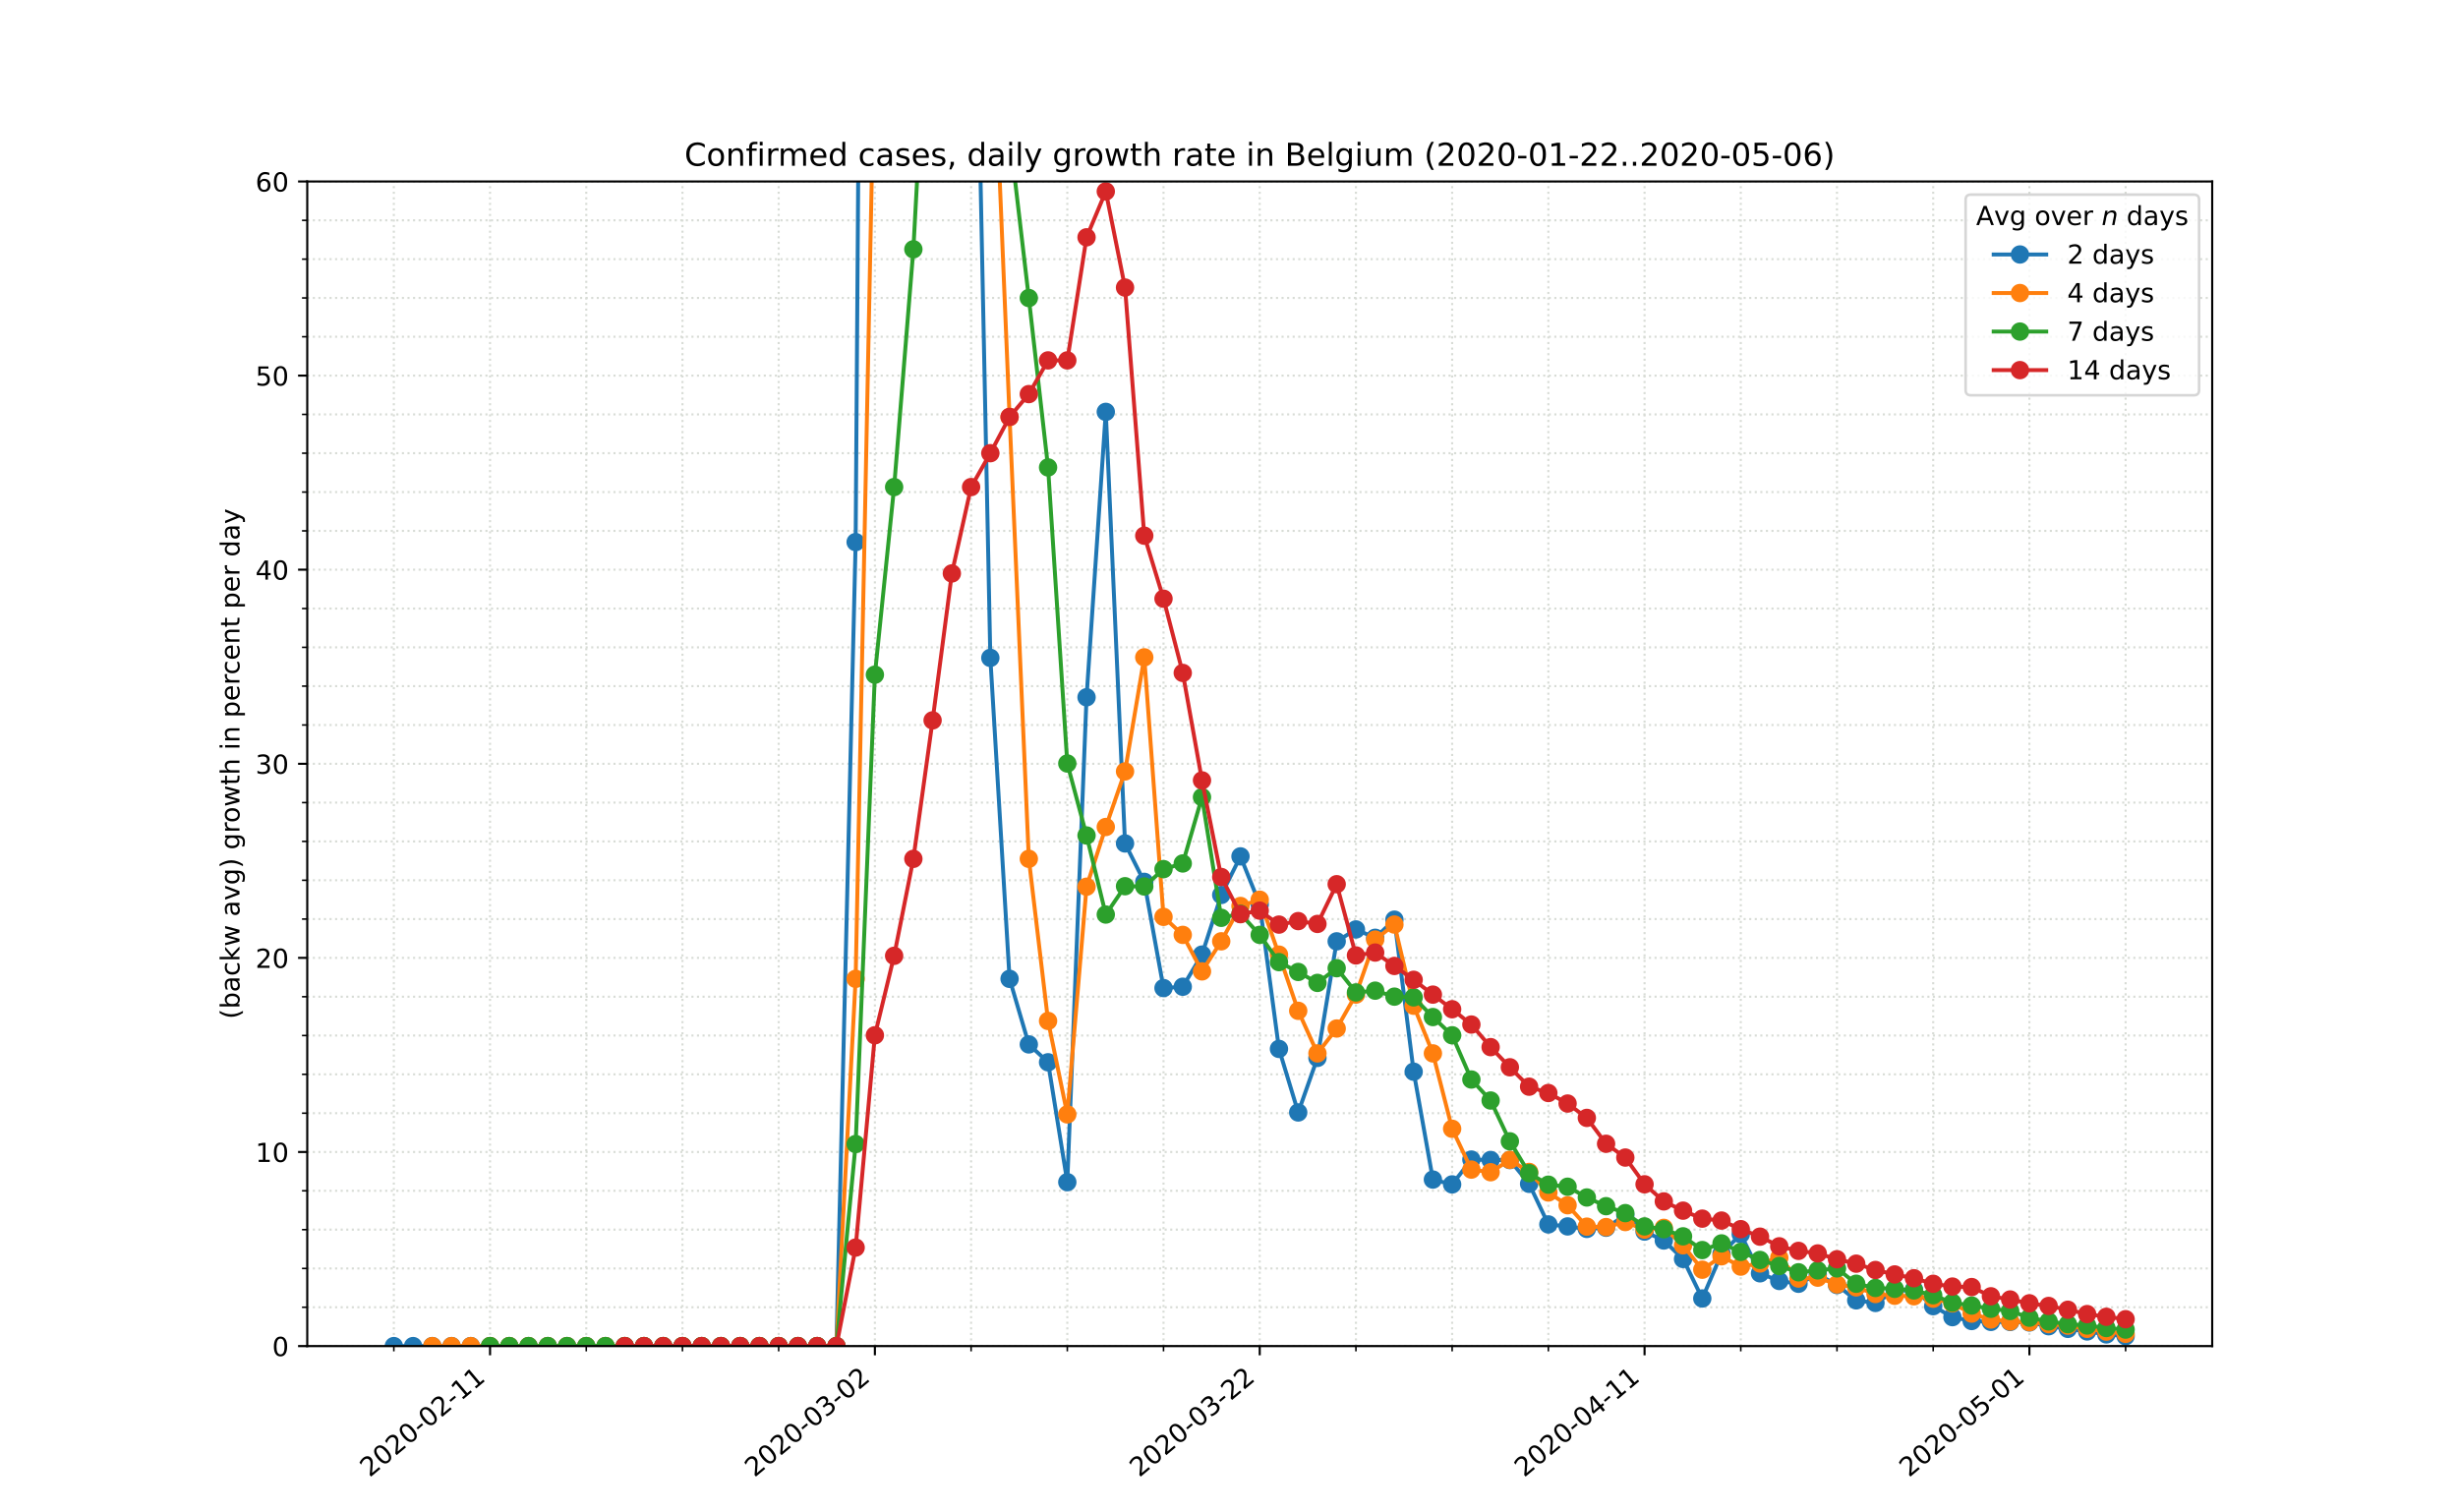 <?xml version="1.0" encoding="utf-8" standalone="no"?>
<!DOCTYPE svg PUBLIC "-//W3C//DTD SVG 1.1//EN"
  "http://www.w3.org/Graphics/SVG/1.1/DTD/svg11.dtd">
<!-- Created with matplotlib (https://matplotlib.org/) -->
<svg height="576pt" version="1.1" viewBox="0 0 936 576" width="936pt" xmlns="http://www.w3.org/2000/svg" xmlns:xlink="http://www.w3.org/1999/xlink">
 <defs>
  <style type="text/css">
*{stroke-linecap:butt;stroke-linejoin:round;}
  </style>
 </defs>
 <g id="figure_1">
  <g id="patch_1">
   <path d="M 0 576 
L 936 576 
L 936 0 
L 0 0 
z
" style="fill:#ffffff;"/>
  </g>
  <g id="axes_1">
   <g id="patch_2">
    <path d="M 117 512.64 
L 842.4 512.64 
L 842.4 69.12 
L 117 69.12 
z
" style="fill:#ffffff;"/>
   </g>
   <g id="matplotlib.axis_1">
    <g id="xtick_1">
     <g id="line2d_1">
      <path clip-path="url(#pd7d433da6f)" d="M 186.609 512.64 
L 186.609 69.12 
" style="fill:none;stroke:#d8dcd6;stroke-dasharray:0.8,1.32;stroke-dashoffset:0;stroke-width:0.8;"/>
     </g>
     <g id="line2d_2">
      <defs>
       <path d="M 0 0 
L 0 3.5 
" id="m02360fc27b" style="stroke:#000000;stroke-width:0.8;"/>
      </defs>
      <g>
       <use style="stroke:#000000;stroke-width:0.8;" x="186.609" xlink:href="#m02360fc27b" y="512.64"/>
      </g>
     </g>
     <g id="text_1">
      <!-- 2020-02-11 -->
      <defs>
       <path d="M 19.188 8.297 
L 53.609 8.297 
L 53.609 0 
L 7.328 0 
L 7.328 8.297 
Q 12.938 14.109 22.625 23.891 
Q 32.328 33.688 34.812 36.531 
Q 39.547 41.844 41.422 45.531 
Q 43.312 49.219 43.312 52.781 
Q 43.312 58.594 39.234 62.25 
Q 35.156 65.922 28.609 65.922 
Q 23.969 65.922 18.812 64.312 
Q 13.672 62.703 7.812 59.422 
L 7.812 69.391 
Q 13.766 71.781 18.938 73 
Q 24.125 74.219 28.422 74.219 
Q 39.75 74.219 46.484 68.547 
Q 53.219 62.891 53.219 53.422 
Q 53.219 48.922 51.531 44.891 
Q 49.859 40.875 45.406 35.406 
Q 44.188 33.984 37.641 27.219 
Q 31.109 20.453 19.188 8.297 
z
" id="DejaVuSans-50"/>
       <path d="M 31.781 66.406 
Q 24.172 66.406 20.328 58.906 
Q 16.5 51.422 16.5 36.375 
Q 16.5 21.391 20.328 13.891 
Q 24.172 6.391 31.781 6.391 
Q 39.453 6.391 43.281 13.891 
Q 47.125 21.391 47.125 36.375 
Q 47.125 51.422 43.281 58.906 
Q 39.453 66.406 31.781 66.406 
z
M 31.781 74.219 
Q 44.047 74.219 50.516 64.516 
Q 56.984 54.828 56.984 36.375 
Q 56.984 17.969 50.516 8.266 
Q 44.047 -1.422 31.781 -1.422 
Q 19.531 -1.422 13.062 8.266 
Q 6.594 17.969 6.594 36.375 
Q 6.594 54.828 13.062 64.516 
Q 19.531 74.219 31.781 74.219 
z
" id="DejaVuSans-48"/>
       <path d="M 4.891 31.391 
L 31.203 31.391 
L 31.203 23.391 
L 4.891 23.391 
z
" id="DejaVuSans-45"/>
       <path d="M 12.406 8.297 
L 28.516 8.297 
L 28.516 63.922 
L 10.984 60.406 
L 10.984 69.391 
L 28.422 72.906 
L 38.281 72.906 
L 38.281 8.297 
L 54.391 8.297 
L 54.391 0 
L 12.406 0 
z
" id="DejaVuSans-49"/>
      </defs>
      <g transform="translate(140.753 562.817)rotate(-40)scale(0.1 -0.1)">
       <use xlink:href="#DejaVuSans-50"/>
       <use x="63.623" xlink:href="#DejaVuSans-48"/>
       <use x="127.246" xlink:href="#DejaVuSans-50"/>
       <use x="190.869" xlink:href="#DejaVuSans-48"/>
       <use x="254.492" xlink:href="#DejaVuSans-45"/>
       <use x="290.576" xlink:href="#DejaVuSans-48"/>
       <use x="354.199" xlink:href="#DejaVuSans-50"/>
       <use x="417.822" xlink:href="#DejaVuSans-45"/>
       <use x="453.906" xlink:href="#DejaVuSans-49"/>
       <use x="517.529" xlink:href="#DejaVuSans-49"/>
      </g>
     </g>
    </g>
    <g id="xtick_2">
     <g id="line2d_3">
      <path clip-path="url(#pd7d433da6f)" d="M 333.155 512.64 
L 333.155 69.12 
" style="fill:none;stroke:#d8dcd6;stroke-dasharray:0.8,1.32;stroke-dashoffset:0;stroke-width:0.8;"/>
     </g>
     <g id="line2d_4">
      <g>
       <use style="stroke:#000000;stroke-width:0.8;" x="333.155" xlink:href="#m02360fc27b" y="512.64"/>
      </g>
     </g>
     <g id="text_2">
      <!-- 2020-03-02 -->
      <defs>
       <path d="M 40.578 39.312 
Q 47.656 37.797 51.625 33 
Q 55.609 28.219 55.609 21.188 
Q 55.609 10.406 48.188 4.484 
Q 40.766 -1.422 27.094 -1.422 
Q 22.516 -1.422 17.656 -0.516 
Q 12.797 0.391 7.625 2.203 
L 7.625 11.719 
Q 11.719 9.328 16.594 8.109 
Q 21.484 6.891 26.812 6.891 
Q 36.078 6.891 40.938 10.547 
Q 45.797 14.203 45.797 21.188 
Q 45.797 27.641 41.281 31.266 
Q 36.766 34.906 28.719 34.906 
L 20.219 34.906 
L 20.219 43.016 
L 29.109 43.016 
Q 36.375 43.016 40.234 45.922 
Q 44.094 48.828 44.094 54.297 
Q 44.094 59.906 40.109 62.906 
Q 36.141 65.922 28.719 65.922 
Q 24.656 65.922 20.016 65.031 
Q 15.375 64.156 9.812 62.312 
L 9.812 71.094 
Q 15.438 72.656 20.344 73.438 
Q 25.25 74.219 29.594 74.219 
Q 40.828 74.219 47.359 69.109 
Q 53.906 64.016 53.906 55.328 
Q 53.906 49.266 50.438 45.094 
Q 46.969 40.922 40.578 39.312 
z
" id="DejaVuSans-51"/>
      </defs>
      <g transform="translate(287.299 562.817)rotate(-40)scale(0.1 -0.1)">
       <use xlink:href="#DejaVuSans-50"/>
       <use x="63.623" xlink:href="#DejaVuSans-48"/>
       <use x="127.246" xlink:href="#DejaVuSans-50"/>
       <use x="190.869" xlink:href="#DejaVuSans-48"/>
       <use x="254.492" xlink:href="#DejaVuSans-45"/>
       <use x="290.576" xlink:href="#DejaVuSans-48"/>
       <use x="354.199" xlink:href="#DejaVuSans-51"/>
       <use x="417.822" xlink:href="#DejaVuSans-45"/>
       <use x="453.906" xlink:href="#DejaVuSans-48"/>
       <use x="517.529" xlink:href="#DejaVuSans-50"/>
      </g>
     </g>
    </g>
    <g id="xtick_3">
     <g id="line2d_5">
      <path clip-path="url(#pd7d433da6f)" d="M 479.7 512.64 
L 479.7 69.12 
" style="fill:none;stroke:#d8dcd6;stroke-dasharray:0.8,1.32;stroke-dashoffset:0;stroke-width:0.8;"/>
     </g>
     <g id="line2d_6">
      <g>
       <use style="stroke:#000000;stroke-width:0.8;" x="479.7" xlink:href="#m02360fc27b" y="512.64"/>
      </g>
     </g>
     <g id="text_3">
      <!-- 2020-03-22 -->
      <g transform="translate(433.844 562.817)rotate(-40)scale(0.1 -0.1)">
       <use xlink:href="#DejaVuSans-50"/>
       <use x="63.623" xlink:href="#DejaVuSans-48"/>
       <use x="127.246" xlink:href="#DejaVuSans-50"/>
       <use x="190.869" xlink:href="#DejaVuSans-48"/>
       <use x="254.492" xlink:href="#DejaVuSans-45"/>
       <use x="290.576" xlink:href="#DejaVuSans-48"/>
       <use x="354.199" xlink:href="#DejaVuSans-51"/>
       <use x="417.822" xlink:href="#DejaVuSans-45"/>
       <use x="453.906" xlink:href="#DejaVuSans-50"/>
       <use x="517.529" xlink:href="#DejaVuSans-50"/>
      </g>
     </g>
    </g>
    <g id="xtick_4">
     <g id="line2d_7">
      <path clip-path="url(#pd7d433da6f)" d="M 626.245 512.64 
L 626.245 69.12 
" style="fill:none;stroke:#d8dcd6;stroke-dasharray:0.8,1.32;stroke-dashoffset:0;stroke-width:0.8;"/>
     </g>
     <g id="line2d_8">
      <g>
       <use style="stroke:#000000;stroke-width:0.8;" x="626.245" xlink:href="#m02360fc27b" y="512.64"/>
      </g>
     </g>
     <g id="text_4">
      <!-- 2020-04-11 -->
      <defs>
       <path d="M 37.797 64.312 
L 12.891 25.391 
L 37.797 25.391 
z
M 35.203 72.906 
L 47.609 72.906 
L 47.609 25.391 
L 58.016 25.391 
L 58.016 17.188 
L 47.609 17.188 
L 47.609 0 
L 37.797 0 
L 37.797 17.188 
L 4.891 17.188 
L 4.891 26.703 
z
" id="DejaVuSans-52"/>
      </defs>
      <g transform="translate(580.39 562.817)rotate(-40)scale(0.1 -0.1)">
       <use xlink:href="#DejaVuSans-50"/>
       <use x="63.623" xlink:href="#DejaVuSans-48"/>
       <use x="127.246" xlink:href="#DejaVuSans-50"/>
       <use x="190.869" xlink:href="#DejaVuSans-48"/>
       <use x="254.492" xlink:href="#DejaVuSans-45"/>
       <use x="290.576" xlink:href="#DejaVuSans-48"/>
       <use x="354.199" xlink:href="#DejaVuSans-52"/>
       <use x="417.822" xlink:href="#DejaVuSans-45"/>
       <use x="453.906" xlink:href="#DejaVuSans-49"/>
       <use x="517.529" xlink:href="#DejaVuSans-49"/>
      </g>
     </g>
    </g>
    <g id="xtick_5">
     <g id="line2d_9">
      <path clip-path="url(#pd7d433da6f)" d="M 772.791 512.64 
L 772.791 69.12 
" style="fill:none;stroke:#d8dcd6;stroke-dasharray:0.8,1.32;stroke-dashoffset:0;stroke-width:0.8;"/>
     </g>
     <g id="line2d_10">
      <g>
       <use style="stroke:#000000;stroke-width:0.8;" x="772.791" xlink:href="#m02360fc27b" y="512.64"/>
      </g>
     </g>
     <g id="text_5">
      <!-- 2020-05-01 -->
      <defs>
       <path d="M 10.797 72.906 
L 49.516 72.906 
L 49.516 64.594 
L 19.828 64.594 
L 19.828 46.734 
Q 21.969 47.469 24.109 47.828 
Q 26.266 48.188 28.422 48.188 
Q 40.625 48.188 47.75 41.5 
Q 54.891 34.812 54.891 23.391 
Q 54.891 11.625 47.562 5.094 
Q 40.234 -1.422 26.906 -1.422 
Q 22.312 -1.422 17.547 -0.641 
Q 12.797 0.141 7.719 1.703 
L 7.719 11.625 
Q 12.109 9.234 16.797 8.062 
Q 21.484 6.891 26.703 6.891 
Q 35.156 6.891 40.078 11.328 
Q 45.016 15.766 45.016 23.391 
Q 45.016 31 40.078 35.438 
Q 35.156 39.891 26.703 39.891 
Q 22.75 39.891 18.812 39.016 
Q 14.891 38.141 10.797 36.281 
z
" id="DejaVuSans-53"/>
      </defs>
      <g transform="translate(726.935 562.817)rotate(-40)scale(0.1 -0.1)">
       <use xlink:href="#DejaVuSans-50"/>
       <use x="63.623" xlink:href="#DejaVuSans-48"/>
       <use x="127.246" xlink:href="#DejaVuSans-50"/>
       <use x="190.869" xlink:href="#DejaVuSans-48"/>
       <use x="254.492" xlink:href="#DejaVuSans-45"/>
       <use x="290.576" xlink:href="#DejaVuSans-48"/>
       <use x="354.199" xlink:href="#DejaVuSans-53"/>
       <use x="417.822" xlink:href="#DejaVuSans-45"/>
       <use x="453.906" xlink:href="#DejaVuSans-48"/>
       <use x="517.529" xlink:href="#DejaVuSans-49"/>
      </g>
     </g>
    </g>
    <g id="xtick_6">
     <g id="line2d_11">
      <path clip-path="url(#pd7d433da6f)" d="M 149.973 512.64 
L 149.973 69.12 
" style="fill:none;stroke:#d8dcd6;stroke-dasharray:0.8,1.32;stroke-dashoffset:0;stroke-width:0.8;"/>
     </g>
     <g id="line2d_12">
      <defs>
       <path d="M 0 0 
L 0 2 
" id="m45670f5f7e" style="stroke:#000000;stroke-width:0.6;"/>
      </defs>
      <g>
       <use style="stroke:#000000;stroke-width:0.6;" x="149.973" xlink:href="#m45670f5f7e" y="512.64"/>
      </g>
     </g>
    </g>
    <g id="xtick_7">
     <g id="line2d_13">
      <path clip-path="url(#pd7d433da6f)" d="M 223.245 512.64 
L 223.245 69.12 
" style="fill:none;stroke:#d8dcd6;stroke-dasharray:0.8,1.32;stroke-dashoffset:0;stroke-width:0.8;"/>
     </g>
     <g id="line2d_14">
      <g>
       <use style="stroke:#000000;stroke-width:0.6;" x="223.245" xlink:href="#m45670f5f7e" y="512.64"/>
      </g>
     </g>
    </g>
    <g id="xtick_8">
     <g id="line2d_15">
      <path clip-path="url(#pd7d433da6f)" d="M 259.882 512.64 
L 259.882 69.12 
" style="fill:none;stroke:#d8dcd6;stroke-dasharray:0.8,1.32;stroke-dashoffset:0;stroke-width:0.8;"/>
     </g>
     <g id="line2d_16">
      <g>
       <use style="stroke:#000000;stroke-width:0.6;" x="259.882" xlink:href="#m45670f5f7e" y="512.64"/>
      </g>
     </g>
    </g>
    <g id="xtick_9">
     <g id="line2d_17">
      <path clip-path="url(#pd7d433da6f)" d="M 296.518 512.64 
L 296.518 69.12 
" style="fill:none;stroke:#d8dcd6;stroke-dasharray:0.8,1.32;stroke-dashoffset:0;stroke-width:0.8;"/>
     </g>
     <g id="line2d_18">
      <g>
       <use style="stroke:#000000;stroke-width:0.6;" x="296.518" xlink:href="#m45670f5f7e" y="512.64"/>
      </g>
     </g>
    </g>
    <g id="xtick_10">
     <g id="line2d_19">
      <path clip-path="url(#pd7d433da6f)" d="M 369.791 512.64 
L 369.791 69.12 
" style="fill:none;stroke:#d8dcd6;stroke-dasharray:0.8,1.32;stroke-dashoffset:0;stroke-width:0.8;"/>
     </g>
     <g id="line2d_20">
      <g>
       <use style="stroke:#000000;stroke-width:0.6;" x="369.791" xlink:href="#m45670f5f7e" y="512.64"/>
      </g>
     </g>
    </g>
    <g id="xtick_11">
     <g id="line2d_21">
      <path clip-path="url(#pd7d433da6f)" d="M 406.427 512.64 
L 406.427 69.12 
" style="fill:none;stroke:#d8dcd6;stroke-dasharray:0.8,1.32;stroke-dashoffset:0;stroke-width:0.8;"/>
     </g>
     <g id="line2d_22">
      <g>
       <use style="stroke:#000000;stroke-width:0.6;" x="406.427" xlink:href="#m45670f5f7e" y="512.64"/>
      </g>
     </g>
    </g>
    <g id="xtick_12">
     <g id="line2d_23">
      <path clip-path="url(#pd7d433da6f)" d="M 443.064 512.64 
L 443.064 69.12 
" style="fill:none;stroke:#d8dcd6;stroke-dasharray:0.8,1.32;stroke-dashoffset:0;stroke-width:0.8;"/>
     </g>
     <g id="line2d_24">
      <g>
       <use style="stroke:#000000;stroke-width:0.6;" x="443.064" xlink:href="#m45670f5f7e" y="512.64"/>
      </g>
     </g>
    </g>
    <g id="xtick_13">
     <g id="line2d_25">
      <path clip-path="url(#pd7d433da6f)" d="M 516.336 512.64 
L 516.336 69.12 
" style="fill:none;stroke:#d8dcd6;stroke-dasharray:0.8,1.32;stroke-dashoffset:0;stroke-width:0.8;"/>
     </g>
     <g id="line2d_26">
      <g>
       <use style="stroke:#000000;stroke-width:0.6;" x="516.336" xlink:href="#m45670f5f7e" y="512.64"/>
      </g>
     </g>
    </g>
    <g id="xtick_14">
     <g id="line2d_27">
      <path clip-path="url(#pd7d433da6f)" d="M 552.973 512.64 
L 552.973 69.12 
" style="fill:none;stroke:#d8dcd6;stroke-dasharray:0.8,1.32;stroke-dashoffset:0;stroke-width:0.8;"/>
     </g>
     <g id="line2d_28">
      <g>
       <use style="stroke:#000000;stroke-width:0.6;" x="552.973" xlink:href="#m45670f5f7e" y="512.64"/>
      </g>
     </g>
    </g>
    <g id="xtick_15">
     <g id="line2d_29">
      <path clip-path="url(#pd7d433da6f)" d="M 589.609 512.64 
L 589.609 69.12 
" style="fill:none;stroke:#d8dcd6;stroke-dasharray:0.8,1.32;stroke-dashoffset:0;stroke-width:0.8;"/>
     </g>
     <g id="line2d_30">
      <g>
       <use style="stroke:#000000;stroke-width:0.6;" x="589.609" xlink:href="#m45670f5f7e" y="512.64"/>
      </g>
     </g>
    </g>
    <g id="xtick_16">
     <g id="line2d_31">
      <path clip-path="url(#pd7d433da6f)" d="M 662.882 512.64 
L 662.882 69.12 
" style="fill:none;stroke:#d8dcd6;stroke-dasharray:0.8,1.32;stroke-dashoffset:0;stroke-width:0.8;"/>
     </g>
     <g id="line2d_32">
      <g>
       <use style="stroke:#000000;stroke-width:0.6;" x="662.882" xlink:href="#m45670f5f7e" y="512.64"/>
      </g>
     </g>
    </g>
    <g id="xtick_17">
     <g id="line2d_33">
      <path clip-path="url(#pd7d433da6f)" d="M 699.518 512.64 
L 699.518 69.12 
" style="fill:none;stroke:#d8dcd6;stroke-dasharray:0.8,1.32;stroke-dashoffset:0;stroke-width:0.8;"/>
     </g>
     <g id="line2d_34">
      <g>
       <use style="stroke:#000000;stroke-width:0.6;" x="699.518" xlink:href="#m45670f5f7e" y="512.64"/>
      </g>
     </g>
    </g>
    <g id="xtick_18">
     <g id="line2d_35">
      <path clip-path="url(#pd7d433da6f)" d="M 736.155 512.64 
L 736.155 69.12 
" style="fill:none;stroke:#d8dcd6;stroke-dasharray:0.8,1.32;stroke-dashoffset:0;stroke-width:0.8;"/>
     </g>
     <g id="line2d_36">
      <g>
       <use style="stroke:#000000;stroke-width:0.6;" x="736.155" xlink:href="#m45670f5f7e" y="512.64"/>
      </g>
     </g>
    </g>
    <g id="xtick_19">
     <g id="line2d_37">
      <path clip-path="url(#pd7d433da6f)" d="M 809.427 512.64 
L 809.427 69.12 
" style="fill:none;stroke:#d8dcd6;stroke-dasharray:0.8,1.32;stroke-dashoffset:0;stroke-width:0.8;"/>
     </g>
     <g id="line2d_38">
      <g>
       <use style="stroke:#000000;stroke-width:0.6;" x="809.427" xlink:href="#m45670f5f7e" y="512.64"/>
      </g>
     </g>
    </g>
   </g>
   <g id="matplotlib.axis_2">
    <g id="ytick_1">
     <g id="line2d_39">
      <path clip-path="url(#pd7d433da6f)" d="M 117 512.64 
L 842.4 512.64 
" style="fill:none;stroke:#d8dcd6;stroke-dasharray:0.8,1.32;stroke-dashoffset:0;stroke-width:0.8;"/>
     </g>
     <g id="line2d_40">
      <defs>
       <path d="M 0 0 
L -3.5 0 
" id="mb56da16979" style="stroke:#000000;stroke-width:0.8;"/>
      </defs>
      <g>
       <use style="stroke:#000000;stroke-width:0.8;" x="117" xlink:href="#mb56da16979" y="512.64"/>
      </g>
     </g>
     <g id="text_6">
      <!-- 0 -->
      <g transform="translate(103.638 516.439)scale(0.1 -0.1)">
       <use xlink:href="#DejaVuSans-48"/>
      </g>
     </g>
    </g>
    <g id="ytick_2">
     <g id="line2d_41">
      <path clip-path="url(#pd7d433da6f)" d="M 117 438.72 
L 842.4 438.72 
" style="fill:none;stroke:#d8dcd6;stroke-dasharray:0.8,1.32;stroke-dashoffset:0;stroke-width:0.8;"/>
     </g>
     <g id="line2d_42">
      <g>
       <use style="stroke:#000000;stroke-width:0.8;" x="117" xlink:href="#mb56da16979" y="438.72"/>
      </g>
     </g>
     <g id="text_7">
      <!-- 10 -->
      <g transform="translate(97.275 442.519)scale(0.1 -0.1)">
       <use xlink:href="#DejaVuSans-49"/>
       <use x="63.623" xlink:href="#DejaVuSans-48"/>
      </g>
     </g>
    </g>
    <g id="ytick_3">
     <g id="line2d_43">
      <path clip-path="url(#pd7d433da6f)" d="M 117 364.8 
L 842.4 364.8 
" style="fill:none;stroke:#d8dcd6;stroke-dasharray:0.8,1.32;stroke-dashoffset:0;stroke-width:0.8;"/>
     </g>
     <g id="line2d_44">
      <g>
       <use style="stroke:#000000;stroke-width:0.8;" x="117" xlink:href="#mb56da16979" y="364.8"/>
      </g>
     </g>
     <g id="text_8">
      <!-- 20 -->
      <g transform="translate(97.275 368.599)scale(0.1 -0.1)">
       <use xlink:href="#DejaVuSans-50"/>
       <use x="63.623" xlink:href="#DejaVuSans-48"/>
      </g>
     </g>
    </g>
    <g id="ytick_4">
     <g id="line2d_45">
      <path clip-path="url(#pd7d433da6f)" d="M 117 290.88 
L 842.4 290.88 
" style="fill:none;stroke:#d8dcd6;stroke-dasharray:0.8,1.32;stroke-dashoffset:0;stroke-width:0.8;"/>
     </g>
     <g id="line2d_46">
      <g>
       <use style="stroke:#000000;stroke-width:0.8;" x="117" xlink:href="#mb56da16979" y="290.88"/>
      </g>
     </g>
     <g id="text_9">
      <!-- 30 -->
      <g transform="translate(97.275 294.679)scale(0.1 -0.1)">
       <use xlink:href="#DejaVuSans-51"/>
       <use x="63.623" xlink:href="#DejaVuSans-48"/>
      </g>
     </g>
    </g>
    <g id="ytick_5">
     <g id="line2d_47">
      <path clip-path="url(#pd7d433da6f)" d="M 117 216.96 
L 842.4 216.96 
" style="fill:none;stroke:#d8dcd6;stroke-dasharray:0.8,1.32;stroke-dashoffset:0;stroke-width:0.8;"/>
     </g>
     <g id="line2d_48">
      <g>
       <use style="stroke:#000000;stroke-width:0.8;" x="117" xlink:href="#mb56da16979" y="216.96"/>
      </g>
     </g>
     <g id="text_10">
      <!-- 40 -->
      <g transform="translate(97.275 220.759)scale(0.1 -0.1)">
       <use xlink:href="#DejaVuSans-52"/>
       <use x="63.623" xlink:href="#DejaVuSans-48"/>
      </g>
     </g>
    </g>
    <g id="ytick_6">
     <g id="line2d_49">
      <path clip-path="url(#pd7d433da6f)" d="M 117 143.04 
L 842.4 143.04 
" style="fill:none;stroke:#d8dcd6;stroke-dasharray:0.8,1.32;stroke-dashoffset:0;stroke-width:0.8;"/>
     </g>
     <g id="line2d_50">
      <g>
       <use style="stroke:#000000;stroke-width:0.8;" x="117" xlink:href="#mb56da16979" y="143.04"/>
      </g>
     </g>
     <g id="text_11">
      <!-- 50 -->
      <g transform="translate(97.275 146.839)scale(0.1 -0.1)">
       <use xlink:href="#DejaVuSans-53"/>
       <use x="63.623" xlink:href="#DejaVuSans-48"/>
      </g>
     </g>
    </g>
    <g id="ytick_7">
     <g id="line2d_51">
      <path clip-path="url(#pd7d433da6f)" d="M 117 69.12 
L 842.4 69.12 
" style="fill:none;stroke:#d8dcd6;stroke-dasharray:0.8,1.32;stroke-dashoffset:0;stroke-width:0.8;"/>
     </g>
     <g id="line2d_52">
      <g>
       <use style="stroke:#000000;stroke-width:0.8;" x="117" xlink:href="#mb56da16979" y="69.12"/>
      </g>
     </g>
     <g id="text_12">
      <!-- 60 -->
      <defs>
       <path d="M 33.016 40.375 
Q 26.375 40.375 22.484 35.828 
Q 18.609 31.297 18.609 23.391 
Q 18.609 15.531 22.484 10.953 
Q 26.375 6.391 33.016 6.391 
Q 39.656 6.391 43.531 10.953 
Q 47.406 15.531 47.406 23.391 
Q 47.406 31.297 43.531 35.828 
Q 39.656 40.375 33.016 40.375 
z
M 52.594 71.297 
L 52.594 62.312 
Q 48.875 64.062 45.094 64.984 
Q 41.312 65.922 37.594 65.922 
Q 27.828 65.922 22.672 59.328 
Q 17.531 52.734 16.797 39.406 
Q 19.672 43.656 24.016 45.922 
Q 28.375 48.188 33.594 48.188 
Q 44.578 48.188 50.953 41.516 
Q 57.328 34.859 57.328 23.391 
Q 57.328 12.156 50.688 5.359 
Q 44.047 -1.422 33.016 -1.422 
Q 20.359 -1.422 13.672 8.266 
Q 6.984 17.969 6.984 36.375 
Q 6.984 53.656 15.188 63.938 
Q 23.391 74.219 37.203 74.219 
Q 40.922 74.219 44.703 73.484 
Q 48.484 72.75 52.594 71.297 
z
" id="DejaVuSans-54"/>
      </defs>
      <g transform="translate(97.275 72.919)scale(0.1 -0.1)">
       <use xlink:href="#DejaVuSans-54"/>
       <use x="63.623" xlink:href="#DejaVuSans-48"/>
      </g>
     </g>
    </g>
    <g id="ytick_8">
     <g id="line2d_53">
      <path clip-path="url(#pd7d433da6f)" d="M 117 497.856 
L 842.4 497.856 
" style="fill:none;stroke:#d8dcd6;stroke-dasharray:0.8,1.32;stroke-dashoffset:0;stroke-width:0.8;"/>
     </g>
     <g id="line2d_54">
      <defs>
       <path d="M 0 0 
L -2 0 
" id="m5fee8ea562" style="stroke:#000000;stroke-width:0.6;"/>
      </defs>
      <g>
       <use style="stroke:#000000;stroke-width:0.6;" x="117" xlink:href="#m5fee8ea562" y="497.856"/>
      </g>
     </g>
    </g>
    <g id="ytick_9">
     <g id="line2d_55">
      <path clip-path="url(#pd7d433da6f)" d="M 117 483.072 
L 842.4 483.072 
" style="fill:none;stroke:#d8dcd6;stroke-dasharray:0.8,1.32;stroke-dashoffset:0;stroke-width:0.8;"/>
     </g>
     <g id="line2d_56">
      <g>
       <use style="stroke:#000000;stroke-width:0.6;" x="117" xlink:href="#m5fee8ea562" y="483.072"/>
      </g>
     </g>
    </g>
    <g id="ytick_10">
     <g id="line2d_57">
      <path clip-path="url(#pd7d433da6f)" d="M 117 468.288 
L 842.4 468.288 
" style="fill:none;stroke:#d8dcd6;stroke-dasharray:0.8,1.32;stroke-dashoffset:0;stroke-width:0.8;"/>
     </g>
     <g id="line2d_58">
      <g>
       <use style="stroke:#000000;stroke-width:0.6;" x="117" xlink:href="#m5fee8ea562" y="468.288"/>
      </g>
     </g>
    </g>
    <g id="ytick_11">
     <g id="line2d_59">
      <path clip-path="url(#pd7d433da6f)" d="M 117 453.504 
L 842.4 453.504 
" style="fill:none;stroke:#d8dcd6;stroke-dasharray:0.8,1.32;stroke-dashoffset:0;stroke-width:0.8;"/>
     </g>
     <g id="line2d_60">
      <g>
       <use style="stroke:#000000;stroke-width:0.6;" x="117" xlink:href="#m5fee8ea562" y="453.504"/>
      </g>
     </g>
    </g>
    <g id="ytick_12">
     <g id="line2d_61">
      <path clip-path="url(#pd7d433da6f)" d="M 117 423.936 
L 842.4 423.936 
" style="fill:none;stroke:#d8dcd6;stroke-dasharray:0.8,1.32;stroke-dashoffset:0;stroke-width:0.8;"/>
     </g>
     <g id="line2d_62">
      <g>
       <use style="stroke:#000000;stroke-width:0.6;" x="117" xlink:href="#m5fee8ea562" y="423.936"/>
      </g>
     </g>
    </g>
    <g id="ytick_13">
     <g id="line2d_63">
      <path clip-path="url(#pd7d433da6f)" d="M 117 409.152 
L 842.4 409.152 
" style="fill:none;stroke:#d8dcd6;stroke-dasharray:0.8,1.32;stroke-dashoffset:0;stroke-width:0.8;"/>
     </g>
     <g id="line2d_64">
      <g>
       <use style="stroke:#000000;stroke-width:0.6;" x="117" xlink:href="#m5fee8ea562" y="409.152"/>
      </g>
     </g>
    </g>
    <g id="ytick_14">
     <g id="line2d_65">
      <path clip-path="url(#pd7d433da6f)" d="M 117 394.368 
L 842.4 394.368 
" style="fill:none;stroke:#d8dcd6;stroke-dasharray:0.8,1.32;stroke-dashoffset:0;stroke-width:0.8;"/>
     </g>
     <g id="line2d_66">
      <g>
       <use style="stroke:#000000;stroke-width:0.6;" x="117" xlink:href="#m5fee8ea562" y="394.368"/>
      </g>
     </g>
    </g>
    <g id="ytick_15">
     <g id="line2d_67">
      <path clip-path="url(#pd7d433da6f)" d="M 117 379.584 
L 842.4 379.584 
" style="fill:none;stroke:#d8dcd6;stroke-dasharray:0.8,1.32;stroke-dashoffset:0;stroke-width:0.8;"/>
     </g>
     <g id="line2d_68">
      <g>
       <use style="stroke:#000000;stroke-width:0.6;" x="117" xlink:href="#m5fee8ea562" y="379.584"/>
      </g>
     </g>
    </g>
    <g id="ytick_16">
     <g id="line2d_69">
      <path clip-path="url(#pd7d433da6f)" d="M 117 350.016 
L 842.4 350.016 
" style="fill:none;stroke:#d8dcd6;stroke-dasharray:0.8,1.32;stroke-dashoffset:0;stroke-width:0.8;"/>
     </g>
     <g id="line2d_70">
      <g>
       <use style="stroke:#000000;stroke-width:0.6;" x="117" xlink:href="#m5fee8ea562" y="350.016"/>
      </g>
     </g>
    </g>
    <g id="ytick_17">
     <g id="line2d_71">
      <path clip-path="url(#pd7d433da6f)" d="M 117 335.232 
L 842.4 335.232 
" style="fill:none;stroke:#d8dcd6;stroke-dasharray:0.8,1.32;stroke-dashoffset:0;stroke-width:0.8;"/>
     </g>
     <g id="line2d_72">
      <g>
       <use style="stroke:#000000;stroke-width:0.6;" x="117" xlink:href="#m5fee8ea562" y="335.232"/>
      </g>
     </g>
    </g>
    <g id="ytick_18">
     <g id="line2d_73">
      <path clip-path="url(#pd7d433da6f)" d="M 117 320.448 
L 842.4 320.448 
" style="fill:none;stroke:#d8dcd6;stroke-dasharray:0.8,1.32;stroke-dashoffset:0;stroke-width:0.8;"/>
     </g>
     <g id="line2d_74">
      <g>
       <use style="stroke:#000000;stroke-width:0.6;" x="117" xlink:href="#m5fee8ea562" y="320.448"/>
      </g>
     </g>
    </g>
    <g id="ytick_19">
     <g id="line2d_75">
      <path clip-path="url(#pd7d433da6f)" d="M 117 305.664 
L 842.4 305.664 
" style="fill:none;stroke:#d8dcd6;stroke-dasharray:0.8,1.32;stroke-dashoffset:0;stroke-width:0.8;"/>
     </g>
     <g id="line2d_76">
      <g>
       <use style="stroke:#000000;stroke-width:0.6;" x="117" xlink:href="#m5fee8ea562" y="305.664"/>
      </g>
     </g>
    </g>
    <g id="ytick_20">
     <g id="line2d_77">
      <path clip-path="url(#pd7d433da6f)" d="M 117 276.096 
L 842.4 276.096 
" style="fill:none;stroke:#d8dcd6;stroke-dasharray:0.8,1.32;stroke-dashoffset:0;stroke-width:0.8;"/>
     </g>
     <g id="line2d_78">
      <g>
       <use style="stroke:#000000;stroke-width:0.6;" x="117" xlink:href="#m5fee8ea562" y="276.096"/>
      </g>
     </g>
    </g>
    <g id="ytick_21">
     <g id="line2d_79">
      <path clip-path="url(#pd7d433da6f)" d="M 117 261.312 
L 842.4 261.312 
" style="fill:none;stroke:#d8dcd6;stroke-dasharray:0.8,1.32;stroke-dashoffset:0;stroke-width:0.8;"/>
     </g>
     <g id="line2d_80">
      <g>
       <use style="stroke:#000000;stroke-width:0.6;" x="117" xlink:href="#m5fee8ea562" y="261.312"/>
      </g>
     </g>
    </g>
    <g id="ytick_22">
     <g id="line2d_81">
      <path clip-path="url(#pd7d433da6f)" d="M 117 246.528 
L 842.4 246.528 
" style="fill:none;stroke:#d8dcd6;stroke-dasharray:0.8,1.32;stroke-dashoffset:0;stroke-width:0.8;"/>
     </g>
     <g id="line2d_82">
      <g>
       <use style="stroke:#000000;stroke-width:0.6;" x="117" xlink:href="#m5fee8ea562" y="246.528"/>
      </g>
     </g>
    </g>
    <g id="ytick_23">
     <g id="line2d_83">
      <path clip-path="url(#pd7d433da6f)" d="M 117 231.744 
L 842.4 231.744 
" style="fill:none;stroke:#d8dcd6;stroke-dasharray:0.8,1.32;stroke-dashoffset:0;stroke-width:0.8;"/>
     </g>
     <g id="line2d_84">
      <g>
       <use style="stroke:#000000;stroke-width:0.6;" x="117" xlink:href="#m5fee8ea562" y="231.744"/>
      </g>
     </g>
    </g>
    <g id="ytick_24">
     <g id="line2d_85">
      <path clip-path="url(#pd7d433da6f)" d="M 117 202.176 
L 842.4 202.176 
" style="fill:none;stroke:#d8dcd6;stroke-dasharray:0.8,1.32;stroke-dashoffset:0;stroke-width:0.8;"/>
     </g>
     <g id="line2d_86">
      <g>
       <use style="stroke:#000000;stroke-width:0.6;" x="117" xlink:href="#m5fee8ea562" y="202.176"/>
      </g>
     </g>
    </g>
    <g id="ytick_25">
     <g id="line2d_87">
      <path clip-path="url(#pd7d433da6f)" d="M 117 187.392 
L 842.4 187.392 
" style="fill:none;stroke:#d8dcd6;stroke-dasharray:0.8,1.32;stroke-dashoffset:0;stroke-width:0.8;"/>
     </g>
     <g id="line2d_88">
      <g>
       <use style="stroke:#000000;stroke-width:0.6;" x="117" xlink:href="#m5fee8ea562" y="187.392"/>
      </g>
     </g>
    </g>
    <g id="ytick_26">
     <g id="line2d_89">
      <path clip-path="url(#pd7d433da6f)" d="M 117 172.608 
L 842.4 172.608 
" style="fill:none;stroke:#d8dcd6;stroke-dasharray:0.8,1.32;stroke-dashoffset:0;stroke-width:0.8;"/>
     </g>
     <g id="line2d_90">
      <g>
       <use style="stroke:#000000;stroke-width:0.6;" x="117" xlink:href="#m5fee8ea562" y="172.608"/>
      </g>
     </g>
    </g>
    <g id="ytick_27">
     <g id="line2d_91">
      <path clip-path="url(#pd7d433da6f)" d="M 117 157.824 
L 842.4 157.824 
" style="fill:none;stroke:#d8dcd6;stroke-dasharray:0.8,1.32;stroke-dashoffset:0;stroke-width:0.8;"/>
     </g>
     <g id="line2d_92">
      <g>
       <use style="stroke:#000000;stroke-width:0.6;" x="117" xlink:href="#m5fee8ea562" y="157.824"/>
      </g>
     </g>
    </g>
    <g id="ytick_28">
     <g id="line2d_93">
      <path clip-path="url(#pd7d433da6f)" d="M 117 128.256 
L 842.4 128.256 
" style="fill:none;stroke:#d8dcd6;stroke-dasharray:0.8,1.32;stroke-dashoffset:0;stroke-width:0.8;"/>
     </g>
     <g id="line2d_94">
      <g>
       <use style="stroke:#000000;stroke-width:0.6;" x="117" xlink:href="#m5fee8ea562" y="128.256"/>
      </g>
     </g>
    </g>
    <g id="ytick_29">
     <g id="line2d_95">
      <path clip-path="url(#pd7d433da6f)" d="M 117 113.472 
L 842.4 113.472 
" style="fill:none;stroke:#d8dcd6;stroke-dasharray:0.8,1.32;stroke-dashoffset:0;stroke-width:0.8;"/>
     </g>
     <g id="line2d_96">
      <g>
       <use style="stroke:#000000;stroke-width:0.6;" x="117" xlink:href="#m5fee8ea562" y="113.472"/>
      </g>
     </g>
    </g>
    <g id="ytick_30">
     <g id="line2d_97">
      <path clip-path="url(#pd7d433da6f)" d="M 117 98.688 
L 842.4 98.688 
" style="fill:none;stroke:#d8dcd6;stroke-dasharray:0.8,1.32;stroke-dashoffset:0;stroke-width:0.8;"/>
     </g>
     <g id="line2d_98">
      <g>
       <use style="stroke:#000000;stroke-width:0.6;" x="117" xlink:href="#m5fee8ea562" y="98.688"/>
      </g>
     </g>
    </g>
    <g id="ytick_31">
     <g id="line2d_99">
      <path clip-path="url(#pd7d433da6f)" d="M 117 83.904 
L 842.4 83.904 
" style="fill:none;stroke:#d8dcd6;stroke-dasharray:0.8,1.32;stroke-dashoffset:0;stroke-width:0.8;"/>
     </g>
     <g id="line2d_100">
      <g>
       <use style="stroke:#000000;stroke-width:0.6;" x="117" xlink:href="#m5fee8ea562" y="83.904"/>
      </g>
     </g>
    </g>
    <g id="text_13">
     <!-- (backw avg) growth in percent per day -->
     <defs>
      <path d="M 31 75.875 
Q 24.469 64.656 21.281 53.656 
Q 18.109 42.672 18.109 31.391 
Q 18.109 20.125 21.312 9.062 
Q 24.516 -2 31 -13.188 
L 23.188 -13.188 
Q 15.875 -1.703 12.234 9.375 
Q 8.594 20.453 8.594 31.391 
Q 8.594 42.281 12.203 53.312 
Q 15.828 64.359 23.188 75.875 
z
" id="DejaVuSans-40"/>
      <path d="M 48.688 27.297 
Q 48.688 37.203 44.609 42.844 
Q 40.531 48.484 33.406 48.484 
Q 26.266 48.484 22.188 42.844 
Q 18.109 37.203 18.109 27.297 
Q 18.109 17.391 22.188 11.75 
Q 26.266 6.109 33.406 6.109 
Q 40.531 6.109 44.609 11.75 
Q 48.688 17.391 48.688 27.297 
z
M 18.109 46.391 
Q 20.953 51.266 25.266 53.625 
Q 29.594 56 35.594 56 
Q 45.562 56 51.781 48.094 
Q 58.016 40.188 58.016 27.297 
Q 58.016 14.406 51.781 6.484 
Q 45.562 -1.422 35.594 -1.422 
Q 29.594 -1.422 25.266 0.953 
Q 20.953 3.328 18.109 8.203 
L 18.109 0 
L 9.078 0 
L 9.078 75.984 
L 18.109 75.984 
z
" id="DejaVuSans-98"/>
      <path d="M 34.281 27.484 
Q 23.391 27.484 19.188 25 
Q 14.984 22.516 14.984 16.5 
Q 14.984 11.719 18.141 8.906 
Q 21.297 6.109 26.703 6.109 
Q 34.188 6.109 38.703 11.406 
Q 43.219 16.703 43.219 25.484 
L 43.219 27.484 
z
M 52.203 31.203 
L 52.203 0 
L 43.219 0 
L 43.219 8.297 
Q 40.141 3.328 35.547 0.953 
Q 30.953 -1.422 24.312 -1.422 
Q 15.922 -1.422 10.953 3.297 
Q 6 8.016 6 15.922 
Q 6 25.141 12.172 29.828 
Q 18.359 34.516 30.609 34.516 
L 43.219 34.516 
L 43.219 35.406 
Q 43.219 41.609 39.141 45 
Q 35.062 48.391 27.688 48.391 
Q 23 48.391 18.547 47.266 
Q 14.109 46.141 10.016 43.891 
L 10.016 52.203 
Q 14.938 54.109 19.578 55.047 
Q 24.219 56 28.609 56 
Q 40.484 56 46.344 49.844 
Q 52.203 43.703 52.203 31.203 
z
" id="DejaVuSans-97"/>
      <path d="M 48.781 52.594 
L 48.781 44.188 
Q 44.969 46.297 41.141 47.344 
Q 37.312 48.391 33.406 48.391 
Q 24.656 48.391 19.812 42.844 
Q 14.984 37.312 14.984 27.297 
Q 14.984 17.281 19.812 11.734 
Q 24.656 6.203 33.406 6.203 
Q 37.312 6.203 41.141 7.25 
Q 44.969 8.297 48.781 10.406 
L 48.781 2.094 
Q 45.016 0.344 40.984 -0.531 
Q 36.969 -1.422 32.422 -1.422 
Q 20.062 -1.422 12.781 6.344 
Q 5.516 14.109 5.516 27.297 
Q 5.516 40.672 12.859 48.328 
Q 20.219 56 33.016 56 
Q 37.156 56 41.109 55.141 
Q 45.062 54.297 48.781 52.594 
z
" id="DejaVuSans-99"/>
      <path d="M 9.078 75.984 
L 18.109 75.984 
L 18.109 31.109 
L 44.922 54.688 
L 56.391 54.688 
L 27.391 29.109 
L 57.625 0 
L 45.906 0 
L 18.109 26.703 
L 18.109 0 
L 9.078 0 
z
" id="DejaVuSans-107"/>
      <path d="M 4.203 54.688 
L 13.188 54.688 
L 24.422 12.016 
L 35.594 54.688 
L 46.188 54.688 
L 57.422 12.016 
L 68.609 54.688 
L 77.594 54.688 
L 63.281 0 
L 52.688 0 
L 40.922 44.828 
L 29.109 0 
L 18.5 0 
z
" id="DejaVuSans-119"/>
      <path id="DejaVuSans-32"/>
      <path d="M 2.984 54.688 
L 12.5 54.688 
L 29.594 8.797 
L 46.688 54.688 
L 56.203 54.688 
L 35.688 0 
L 23.484 0 
z
" id="DejaVuSans-118"/>
      <path d="M 45.406 27.984 
Q 45.406 37.75 41.375 43.109 
Q 37.359 48.484 30.078 48.484 
Q 22.859 48.484 18.828 43.109 
Q 14.797 37.75 14.797 27.984 
Q 14.797 18.266 18.828 12.891 
Q 22.859 7.516 30.078 7.516 
Q 37.359 7.516 41.375 12.891 
Q 45.406 18.266 45.406 27.984 
z
M 54.391 6.781 
Q 54.391 -7.172 48.188 -13.984 
Q 42 -20.797 29.203 -20.797 
Q 24.469 -20.797 20.266 -20.094 
Q 16.062 -19.391 12.109 -17.922 
L 12.109 -9.188 
Q 16.062 -11.328 19.922 -12.344 
Q 23.781 -13.375 27.781 -13.375 
Q 36.625 -13.375 41.016 -8.766 
Q 45.406 -4.156 45.406 5.172 
L 45.406 9.625 
Q 42.625 4.781 38.281 2.391 
Q 33.938 0 27.875 0 
Q 17.828 0 11.672 7.656 
Q 5.516 15.328 5.516 27.984 
Q 5.516 40.672 11.672 48.328 
Q 17.828 56 27.875 56 
Q 33.938 56 38.281 53.609 
Q 42.625 51.219 45.406 46.391 
L 45.406 54.688 
L 54.391 54.688 
z
" id="DejaVuSans-103"/>
      <path d="M 8.016 75.875 
L 15.828 75.875 
Q 23.141 64.359 26.781 53.312 
Q 30.422 42.281 30.422 31.391 
Q 30.422 20.453 26.781 9.375 
Q 23.141 -1.703 15.828 -13.188 
L 8.016 -13.188 
Q 14.5 -2 17.703 9.062 
Q 20.906 20.125 20.906 31.391 
Q 20.906 42.672 17.703 53.656 
Q 14.5 64.656 8.016 75.875 
z
" id="DejaVuSans-41"/>
      <path d="M 41.109 46.297 
Q 39.594 47.172 37.812 47.578 
Q 36.031 48 33.891 48 
Q 26.266 48 22.188 43.047 
Q 18.109 38.094 18.109 28.812 
L 18.109 0 
L 9.078 0 
L 9.078 54.688 
L 18.109 54.688 
L 18.109 46.188 
Q 20.953 51.172 25.484 53.578 
Q 30.031 56 36.531 56 
Q 37.453 56 38.578 55.875 
Q 39.703 55.766 41.062 55.516 
z
" id="DejaVuSans-114"/>
      <path d="M 30.609 48.391 
Q 23.391 48.391 19.188 42.75 
Q 14.984 37.109 14.984 27.297 
Q 14.984 17.484 19.156 11.844 
Q 23.344 6.203 30.609 6.203 
Q 37.797 6.203 41.984 11.859 
Q 46.188 17.531 46.188 27.297 
Q 46.188 37.016 41.984 42.703 
Q 37.797 48.391 30.609 48.391 
z
M 30.609 56 
Q 42.328 56 49.016 48.375 
Q 55.719 40.766 55.719 27.297 
Q 55.719 13.875 49.016 6.219 
Q 42.328 -1.422 30.609 -1.422 
Q 18.844 -1.422 12.172 6.219 
Q 5.516 13.875 5.516 27.297 
Q 5.516 40.766 12.172 48.375 
Q 18.844 56 30.609 56 
z
" id="DejaVuSans-111"/>
      <path d="M 18.312 70.219 
L 18.312 54.688 
L 36.812 54.688 
L 36.812 47.703 
L 18.312 47.703 
L 18.312 18.016 
Q 18.312 11.328 20.141 9.422 
Q 21.969 7.516 27.594 7.516 
L 36.812 7.516 
L 36.812 0 
L 27.594 0 
Q 17.188 0 13.234 3.875 
Q 9.281 7.766 9.281 18.016 
L 9.281 47.703 
L 2.688 47.703 
L 2.688 54.688 
L 9.281 54.688 
L 9.281 70.219 
z
" id="DejaVuSans-116"/>
      <path d="M 54.891 33.016 
L 54.891 0 
L 45.906 0 
L 45.906 32.719 
Q 45.906 40.484 42.875 44.328 
Q 39.844 48.188 33.797 48.188 
Q 26.516 48.188 22.312 43.547 
Q 18.109 38.922 18.109 30.906 
L 18.109 0 
L 9.078 0 
L 9.078 75.984 
L 18.109 75.984 
L 18.109 46.188 
Q 21.344 51.125 25.703 53.562 
Q 30.078 56 35.797 56 
Q 45.219 56 50.047 50.172 
Q 54.891 44.344 54.891 33.016 
z
" id="DejaVuSans-104"/>
      <path d="M 9.422 54.688 
L 18.406 54.688 
L 18.406 0 
L 9.422 0 
z
M 9.422 75.984 
L 18.406 75.984 
L 18.406 64.594 
L 9.422 64.594 
z
" id="DejaVuSans-105"/>
      <path d="M 54.891 33.016 
L 54.891 0 
L 45.906 0 
L 45.906 32.719 
Q 45.906 40.484 42.875 44.328 
Q 39.844 48.188 33.797 48.188 
Q 26.516 48.188 22.312 43.547 
Q 18.109 38.922 18.109 30.906 
L 18.109 0 
L 9.078 0 
L 9.078 54.688 
L 18.109 54.688 
L 18.109 46.188 
Q 21.344 51.125 25.703 53.562 
Q 30.078 56 35.797 56 
Q 45.219 56 50.047 50.172 
Q 54.891 44.344 54.891 33.016 
z
" id="DejaVuSans-110"/>
      <path d="M 18.109 8.203 
L 18.109 -20.797 
L 9.078 -20.797 
L 9.078 54.688 
L 18.109 54.688 
L 18.109 46.391 
Q 20.953 51.266 25.266 53.625 
Q 29.594 56 35.594 56 
Q 45.562 56 51.781 48.094 
Q 58.016 40.188 58.016 27.297 
Q 58.016 14.406 51.781 6.484 
Q 45.562 -1.422 35.594 -1.422 
Q 29.594 -1.422 25.266 0.953 
Q 20.953 3.328 18.109 8.203 
z
M 48.688 27.297 
Q 48.688 37.203 44.609 42.844 
Q 40.531 48.484 33.406 48.484 
Q 26.266 48.484 22.188 42.844 
Q 18.109 37.203 18.109 27.297 
Q 18.109 17.391 22.188 11.75 
Q 26.266 6.109 33.406 6.109 
Q 40.531 6.109 44.609 11.75 
Q 48.688 17.391 48.688 27.297 
z
" id="DejaVuSans-112"/>
      <path d="M 56.203 29.594 
L 56.203 25.203 
L 14.891 25.203 
Q 15.484 15.922 20.484 11.062 
Q 25.484 6.203 34.422 6.203 
Q 39.594 6.203 44.453 7.469 
Q 49.312 8.734 54.109 11.281 
L 54.109 2.781 
Q 49.266 0.734 44.188 -0.344 
Q 39.109 -1.422 33.891 -1.422 
Q 20.797 -1.422 13.156 6.188 
Q 5.516 13.812 5.516 26.812 
Q 5.516 40.234 12.766 48.109 
Q 20.016 56 32.328 56 
Q 43.359 56 49.781 48.891 
Q 56.203 41.797 56.203 29.594 
z
M 47.219 32.234 
Q 47.125 39.594 43.094 43.984 
Q 39.062 48.391 32.422 48.391 
Q 24.906 48.391 20.391 44.141 
Q 15.875 39.891 15.188 32.172 
z
" id="DejaVuSans-101"/>
      <path d="M 45.406 46.391 
L 45.406 75.984 
L 54.391 75.984 
L 54.391 0 
L 45.406 0 
L 45.406 8.203 
Q 42.578 3.328 38.25 0.953 
Q 33.938 -1.422 27.875 -1.422 
Q 17.969 -1.422 11.734 6.484 
Q 5.516 14.406 5.516 27.297 
Q 5.516 40.188 11.734 48.094 
Q 17.969 56 27.875 56 
Q 33.938 56 38.25 53.625 
Q 42.578 51.266 45.406 46.391 
z
M 14.797 27.297 
Q 14.797 17.391 18.875 11.75 
Q 22.953 6.109 30.078 6.109 
Q 37.203 6.109 41.297 11.75 
Q 45.406 17.391 45.406 27.297 
Q 45.406 37.203 41.297 42.844 
Q 37.203 48.484 30.078 48.484 
Q 22.953 48.484 18.875 42.844 
Q 14.797 37.203 14.797 27.297 
z
" id="DejaVuSans-100"/>
      <path d="M 32.172 -5.078 
Q 28.375 -14.844 24.75 -17.812 
Q 21.141 -20.797 15.094 -20.797 
L 7.906 -20.797 
L 7.906 -13.281 
L 13.188 -13.281 
Q 16.891 -13.281 18.938 -11.516 
Q 21 -9.766 23.484 -3.219 
L 25.094 0.875 
L 2.984 54.688 
L 12.5 54.688 
L 29.594 11.922 
L 46.688 54.688 
L 56.203 54.688 
z
" id="DejaVuSans-121"/>
     </defs>
     <g transform="translate(91.195 388.09)rotate(-90)scale(0.1 -0.1)">
      <use xlink:href="#DejaVuSans-40"/>
      <use x="39.014" xlink:href="#DejaVuSans-98"/>
      <use x="102.49" xlink:href="#DejaVuSans-97"/>
      <use x="163.77" xlink:href="#DejaVuSans-99"/>
      <use x="218.75" xlink:href="#DejaVuSans-107"/>
      <use x="276.66" xlink:href="#DejaVuSans-119"/>
      <use x="358.447" xlink:href="#DejaVuSans-32"/>
      <use x="390.234" xlink:href="#DejaVuSans-97"/>
      <use x="451.514" xlink:href="#DejaVuSans-118"/>
      <use x="510.693" xlink:href="#DejaVuSans-103"/>
      <use x="574.17" xlink:href="#DejaVuSans-41"/>
      <use x="613.184" xlink:href="#DejaVuSans-32"/>
      <use x="644.971" xlink:href="#DejaVuSans-103"/>
      <use x="708.447" xlink:href="#DejaVuSans-114"/>
      <use x="747.311" xlink:href="#DejaVuSans-111"/>
      <use x="808.492" xlink:href="#DejaVuSans-119"/>
      <use x="890.279" xlink:href="#DejaVuSans-116"/>
      <use x="929.488" xlink:href="#DejaVuSans-104"/>
      <use x="992.867" xlink:href="#DejaVuSans-32"/>
      <use x="1024.654" xlink:href="#DejaVuSans-105"/>
      <use x="1052.438" xlink:href="#DejaVuSans-110"/>
      <use x="1115.816" xlink:href="#DejaVuSans-32"/>
      <use x="1147.604" xlink:href="#DejaVuSans-112"/>
      <use x="1211.08" xlink:href="#DejaVuSans-101"/>
      <use x="1272.604" xlink:href="#DejaVuSans-114"/>
      <use x="1311.467" xlink:href="#DejaVuSans-99"/>
      <use x="1366.447" xlink:href="#DejaVuSans-101"/>
      <use x="1427.971" xlink:href="#DejaVuSans-110"/>
      <use x="1491.35" xlink:href="#DejaVuSans-116"/>
      <use x="1530.559" xlink:href="#DejaVuSans-32"/>
      <use x="1562.346" xlink:href="#DejaVuSans-112"/>
      <use x="1625.822" xlink:href="#DejaVuSans-101"/>
      <use x="1687.346" xlink:href="#DejaVuSans-114"/>
      <use x="1728.459" xlink:href="#DejaVuSans-32"/>
      <use x="1760.246" xlink:href="#DejaVuSans-100"/>
      <use x="1823.723" xlink:href="#DejaVuSans-97"/>
      <use x="1885.002" xlink:href="#DejaVuSans-121"/>
     </g>
    </g>
   </g>
   <g id="line2d_101">
    <path clip-path="url(#pd7d433da6f)" d="M 149.973 512.64 
L 157.3 512.64 
L 164.627 512.64 
L 171.955 512.64 
L 179.282 512.64 
L 186.609 512.64 
L 193.936 512.64 
L 201.264 512.64 
L 208.591 512.64 
L 215.918 512.64 
L 223.245 512.64 
L 230.573 512.64 
L 237.9 512.64 
L 245.227 512.64 
L 252.555 512.64 
L 259.882 512.64 
L 267.209 512.64 
L 274.536 512.64 
L 281.864 512.64 
L 289.191 512.64 
L 296.518 512.64 
L 303.845 512.64 
L 311.173 512.64 
L 318.5 512.64 
L 325.827 206.453 
L 327.281 -1 
M 371.966 -1 
L 377.118 250.541 
L 384.445 372.782 
L 391.773 397.752 
L 399.1 404.558 
L 406.427 450.215 
L 413.755 265.554 
L 421.082 156.859 
L 428.409 321.219 
L 435.736 335.841 
L 443.064 376.291 
L 450.391 375.791 
L 457.718 363.542 
L 465.045 340.84 
L 472.373 326.143 
L 479.7 344.438 
L 487.027 399.461 
L 494.355 423.666 
L 501.682 402.887 
L 509.009 358.499 
L 516.336 353.966 
L 523.664 357.147 
L 530.991 350.245 
L 538.318 408.143 
L 545.645 449.224 
L 552.973 451.063 
L 560.3 441.612 
L 567.627 441.768 
L 574.955 441.792 
L 582.282 450.846 
L 589.609 466.305 
L 596.936 467.064 
L 604.264 468.013 
L 611.591 467.568 
L 618.918 462.774 
L 626.245 469.027 
L 633.573 472.431 
L 640.9 479.469 
L 648.227 494.511 
L 655.555 477.424 
L 662.882 470.041 
L 670.209 484.922 
L 677.536 487.849 
L 684.864 488.905 
L 692.191 485.313 
L 699.518 489.387 
L 706.845 495.226 
L 714.173 496.209 
L 721.5 491.725 
L 728.827 491.121 
L 736.155 497.434 
L 743.482 501.616 
L 750.809 503.088 
L 758.136 503.419 
L 765.464 503.444 
L 772.791 503.636 
L 780.118 505.076 
L 787.445 506.081 
L 794.773 507.063 
L 802.1 508.188 
L 809.427 508.87 
" style="fill:none;stroke:#1f77b4;stroke-linecap:square;stroke-width:1.5;"/>
    <defs>
     <path d="M 0 3 
C 0.796 3 1.559 2.684 2.121 2.121 
C 2.684 1.559 3 0.796 3 0 
C 3 -0.796 2.684 -1.559 2.121 -2.121 
C 1.559 -2.684 0.796 -3 0 -3 
C -0.796 -3 -1.559 -2.684 -2.121 -2.121 
C -2.684 -1.559 -3 -0.796 -3 0 
C -3 0.796 -2.684 1.559 -2.121 2.121 
C -1.559 2.684 -0.796 3 0 3 
z
" id="m73405d6b32" style="stroke:#1f77b4;"/>
    </defs>
    <g clip-path="url(#pd7d433da6f)">
     <use style="fill:#1f77b4;stroke:#1f77b4;" x="149.973" xlink:href="#m73405d6b32" y="512.64"/>
     <use style="fill:#1f77b4;stroke:#1f77b4;" x="157.3" xlink:href="#m73405d6b32" y="512.64"/>
     <use style="fill:#1f77b4;stroke:#1f77b4;" x="164.627" xlink:href="#m73405d6b32" y="512.64"/>
     <use style="fill:#1f77b4;stroke:#1f77b4;" x="171.955" xlink:href="#m73405d6b32" y="512.64"/>
     <use style="fill:#1f77b4;stroke:#1f77b4;" x="179.282" xlink:href="#m73405d6b32" y="512.64"/>
     <use style="fill:#1f77b4;stroke:#1f77b4;" x="186.609" xlink:href="#m73405d6b32" y="512.64"/>
     <use style="fill:#1f77b4;stroke:#1f77b4;" x="193.936" xlink:href="#m73405d6b32" y="512.64"/>
     <use style="fill:#1f77b4;stroke:#1f77b4;" x="201.264" xlink:href="#m73405d6b32" y="512.64"/>
     <use style="fill:#1f77b4;stroke:#1f77b4;" x="208.591" xlink:href="#m73405d6b32" y="512.64"/>
     <use style="fill:#1f77b4;stroke:#1f77b4;" x="215.918" xlink:href="#m73405d6b32" y="512.64"/>
     <use style="fill:#1f77b4;stroke:#1f77b4;" x="223.245" xlink:href="#m73405d6b32" y="512.64"/>
     <use style="fill:#1f77b4;stroke:#1f77b4;" x="230.573" xlink:href="#m73405d6b32" y="512.64"/>
     <use style="fill:#1f77b4;stroke:#1f77b4;" x="237.9" xlink:href="#m73405d6b32" y="512.64"/>
     <use style="fill:#1f77b4;stroke:#1f77b4;" x="245.227" xlink:href="#m73405d6b32" y="512.64"/>
     <use style="fill:#1f77b4;stroke:#1f77b4;" x="252.555" xlink:href="#m73405d6b32" y="512.64"/>
     <use style="fill:#1f77b4;stroke:#1f77b4;" x="259.882" xlink:href="#m73405d6b32" y="512.64"/>
     <use style="fill:#1f77b4;stroke:#1f77b4;" x="267.209" xlink:href="#m73405d6b32" y="512.64"/>
     <use style="fill:#1f77b4;stroke:#1f77b4;" x="274.536" xlink:href="#m73405d6b32" y="512.64"/>
     <use style="fill:#1f77b4;stroke:#1f77b4;" x="281.864" xlink:href="#m73405d6b32" y="512.64"/>
     <use style="fill:#1f77b4;stroke:#1f77b4;" x="289.191" xlink:href="#m73405d6b32" y="512.64"/>
     <use style="fill:#1f77b4;stroke:#1f77b4;" x="296.518" xlink:href="#m73405d6b32" y="512.64"/>
     <use style="fill:#1f77b4;stroke:#1f77b4;" x="303.845" xlink:href="#m73405d6b32" y="512.64"/>
     <use style="fill:#1f77b4;stroke:#1f77b4;" x="311.173" xlink:href="#m73405d6b32" y="512.64"/>
     <use style="fill:#1f77b4;stroke:#1f77b4;" x="318.5" xlink:href="#m73405d6b32" y="512.64"/>
     <use style="fill:#1f77b4;stroke:#1f77b4;" x="325.827" xlink:href="#m73405d6b32" y="206.453"/>
     <use style="fill:#1f77b4;stroke:#1f77b4;" x="327.281" xlink:href="#m73405d6b32" y="-1"/>
     <use style="fill:#1f77b4;stroke:#1f77b4;" x="371.966" xlink:href="#m73405d6b32" y="-1"/>
     <use style="fill:#1f77b4;stroke:#1f77b4;" x="377.118" xlink:href="#m73405d6b32" y="250.541"/>
     <use style="fill:#1f77b4;stroke:#1f77b4;" x="384.445" xlink:href="#m73405d6b32" y="372.782"/>
     <use style="fill:#1f77b4;stroke:#1f77b4;" x="391.773" xlink:href="#m73405d6b32" y="397.752"/>
     <use style="fill:#1f77b4;stroke:#1f77b4;" x="399.1" xlink:href="#m73405d6b32" y="404.558"/>
     <use style="fill:#1f77b4;stroke:#1f77b4;" x="406.427" xlink:href="#m73405d6b32" y="450.215"/>
     <use style="fill:#1f77b4;stroke:#1f77b4;" x="413.755" xlink:href="#m73405d6b32" y="265.554"/>
     <use style="fill:#1f77b4;stroke:#1f77b4;" x="421.082" xlink:href="#m73405d6b32" y="156.859"/>
     <use style="fill:#1f77b4;stroke:#1f77b4;" x="428.409" xlink:href="#m73405d6b32" y="321.219"/>
     <use style="fill:#1f77b4;stroke:#1f77b4;" x="435.736" xlink:href="#m73405d6b32" y="335.841"/>
     <use style="fill:#1f77b4;stroke:#1f77b4;" x="443.064" xlink:href="#m73405d6b32" y="376.291"/>
     <use style="fill:#1f77b4;stroke:#1f77b4;" x="450.391" xlink:href="#m73405d6b32" y="375.791"/>
     <use style="fill:#1f77b4;stroke:#1f77b4;" x="457.718" xlink:href="#m73405d6b32" y="363.542"/>
     <use style="fill:#1f77b4;stroke:#1f77b4;" x="465.045" xlink:href="#m73405d6b32" y="340.84"/>
     <use style="fill:#1f77b4;stroke:#1f77b4;" x="472.373" xlink:href="#m73405d6b32" y="326.143"/>
     <use style="fill:#1f77b4;stroke:#1f77b4;" x="479.7" xlink:href="#m73405d6b32" y="344.438"/>
     <use style="fill:#1f77b4;stroke:#1f77b4;" x="487.027" xlink:href="#m73405d6b32" y="399.461"/>
     <use style="fill:#1f77b4;stroke:#1f77b4;" x="494.355" xlink:href="#m73405d6b32" y="423.666"/>
     <use style="fill:#1f77b4;stroke:#1f77b4;" x="501.682" xlink:href="#m73405d6b32" y="402.887"/>
     <use style="fill:#1f77b4;stroke:#1f77b4;" x="509.009" xlink:href="#m73405d6b32" y="358.499"/>
     <use style="fill:#1f77b4;stroke:#1f77b4;" x="516.336" xlink:href="#m73405d6b32" y="353.966"/>
     <use style="fill:#1f77b4;stroke:#1f77b4;" x="523.664" xlink:href="#m73405d6b32" y="357.147"/>
     <use style="fill:#1f77b4;stroke:#1f77b4;" x="530.991" xlink:href="#m73405d6b32" y="350.245"/>
     <use style="fill:#1f77b4;stroke:#1f77b4;" x="538.318" xlink:href="#m73405d6b32" y="408.143"/>
     <use style="fill:#1f77b4;stroke:#1f77b4;" x="545.645" xlink:href="#m73405d6b32" y="449.224"/>
     <use style="fill:#1f77b4;stroke:#1f77b4;" x="552.973" xlink:href="#m73405d6b32" y="451.063"/>
     <use style="fill:#1f77b4;stroke:#1f77b4;" x="560.3" xlink:href="#m73405d6b32" y="441.612"/>
     <use style="fill:#1f77b4;stroke:#1f77b4;" x="567.627" xlink:href="#m73405d6b32" y="441.768"/>
     <use style="fill:#1f77b4;stroke:#1f77b4;" x="574.955" xlink:href="#m73405d6b32" y="441.792"/>
     <use style="fill:#1f77b4;stroke:#1f77b4;" x="582.282" xlink:href="#m73405d6b32" y="450.846"/>
     <use style="fill:#1f77b4;stroke:#1f77b4;" x="589.609" xlink:href="#m73405d6b32" y="466.305"/>
     <use style="fill:#1f77b4;stroke:#1f77b4;" x="596.936" xlink:href="#m73405d6b32" y="467.064"/>
     <use style="fill:#1f77b4;stroke:#1f77b4;" x="604.264" xlink:href="#m73405d6b32" y="468.013"/>
     <use style="fill:#1f77b4;stroke:#1f77b4;" x="611.591" xlink:href="#m73405d6b32" y="467.568"/>
     <use style="fill:#1f77b4;stroke:#1f77b4;" x="618.918" xlink:href="#m73405d6b32" y="462.774"/>
     <use style="fill:#1f77b4;stroke:#1f77b4;" x="626.245" xlink:href="#m73405d6b32" y="469.027"/>
     <use style="fill:#1f77b4;stroke:#1f77b4;" x="633.573" xlink:href="#m73405d6b32" y="472.431"/>
     <use style="fill:#1f77b4;stroke:#1f77b4;" x="640.9" xlink:href="#m73405d6b32" y="479.469"/>
     <use style="fill:#1f77b4;stroke:#1f77b4;" x="648.227" xlink:href="#m73405d6b32" y="494.511"/>
     <use style="fill:#1f77b4;stroke:#1f77b4;" x="655.555" xlink:href="#m73405d6b32" y="477.424"/>
     <use style="fill:#1f77b4;stroke:#1f77b4;" x="662.882" xlink:href="#m73405d6b32" y="470.041"/>
     <use style="fill:#1f77b4;stroke:#1f77b4;" x="670.209" xlink:href="#m73405d6b32" y="484.922"/>
     <use style="fill:#1f77b4;stroke:#1f77b4;" x="677.536" xlink:href="#m73405d6b32" y="487.849"/>
     <use style="fill:#1f77b4;stroke:#1f77b4;" x="684.864" xlink:href="#m73405d6b32" y="488.905"/>
     <use style="fill:#1f77b4;stroke:#1f77b4;" x="692.191" xlink:href="#m73405d6b32" y="485.313"/>
     <use style="fill:#1f77b4;stroke:#1f77b4;" x="699.518" xlink:href="#m73405d6b32" y="489.387"/>
     <use style="fill:#1f77b4;stroke:#1f77b4;" x="706.845" xlink:href="#m73405d6b32" y="495.226"/>
     <use style="fill:#1f77b4;stroke:#1f77b4;" x="714.173" xlink:href="#m73405d6b32" y="496.209"/>
     <use style="fill:#1f77b4;stroke:#1f77b4;" x="721.5" xlink:href="#m73405d6b32" y="491.725"/>
     <use style="fill:#1f77b4;stroke:#1f77b4;" x="728.827" xlink:href="#m73405d6b32" y="491.121"/>
     <use style="fill:#1f77b4;stroke:#1f77b4;" x="736.155" xlink:href="#m73405d6b32" y="497.434"/>
     <use style="fill:#1f77b4;stroke:#1f77b4;" x="743.482" xlink:href="#m73405d6b32" y="501.616"/>
     <use style="fill:#1f77b4;stroke:#1f77b4;" x="750.809" xlink:href="#m73405d6b32" y="503.088"/>
     <use style="fill:#1f77b4;stroke:#1f77b4;" x="758.136" xlink:href="#m73405d6b32" y="503.419"/>
     <use style="fill:#1f77b4;stroke:#1f77b4;" x="765.464" xlink:href="#m73405d6b32" y="503.444"/>
     <use style="fill:#1f77b4;stroke:#1f77b4;" x="772.791" xlink:href="#m73405d6b32" y="503.636"/>
     <use style="fill:#1f77b4;stroke:#1f77b4;" x="780.118" xlink:href="#m73405d6b32" y="505.076"/>
     <use style="fill:#1f77b4;stroke:#1f77b4;" x="787.445" xlink:href="#m73405d6b32" y="506.081"/>
     <use style="fill:#1f77b4;stroke:#1f77b4;" x="794.773" xlink:href="#m73405d6b32" y="507.063"/>
     <use style="fill:#1f77b4;stroke:#1f77b4;" x="802.1" xlink:href="#m73405d6b32" y="508.188"/>
     <use style="fill:#1f77b4;stroke:#1f77b4;" x="809.427" xlink:href="#m73405d6b32" y="508.87"/>
    </g>
   </g>
   <g id="line2d_102">
    <path clip-path="url(#pd7d433da6f)" d="M 164.627 512.64 
L 171.955 512.64 
L 179.282 512.64 
L 186.609 512.64 
L 193.936 512.64 
L 201.264 512.64 
L 208.591 512.64 
L 215.918 512.64 
L 223.245 512.64 
L 230.573 512.64 
L 237.9 512.64 
L 245.227 512.64 
L 252.555 512.64 
L 259.882 512.64 
L 267.209 512.64 
L 274.536 512.64 
L 281.864 512.64 
L 289.191 512.64 
L 296.518 512.64 
L 303.845 512.64 
L 311.173 512.64 
L 318.5 512.64 
L 325.827 372.778 
L 333.155 8.659 
L 333.596 -1 
M 377.805 -1 
L 384.445 158.843 
L 391.773 327.071 
L 399.1 388.816 
L 406.427 424.399 
L 413.755 337.694 
L 421.082 314.949 
L 428.409 293.79 
L 435.736 250.34 
L 443.064 349.175 
L 450.391 356.038 
L 457.718 369.939 
L 465.045 358.486 
L 472.373 345.035 
L 479.7 342.641 
L 487.027 363.558 
L 494.355 384.957 
L 501.682 401.176 
L 509.009 391.699 
L 516.336 378.769 
L 523.664 357.823 
L 530.991 352.107 
L 538.318 383.019 
L 545.645 401.173 
L 552.973 429.883 
L 560.3 445.427 
L 567.627 446.429 
L 574.955 441.702 
L 582.282 446.32 
L 589.609 454.143 
L 596.936 458.996 
L 604.264 467.16 
L 611.591 467.316 
L 618.918 465.398 
L 626.245 468.298 
L 633.573 467.618 
L 640.9 474.265 
L 648.227 483.551 
L 655.555 478.447 
L 662.882 482.374 
L 670.209 481.182 
L 677.536 478.996 
L 684.864 486.916 
L 692.191 486.582 
L 699.518 489.146 
L 706.845 490.286 
L 714.173 492.806 
L 721.5 493.477 
L 728.827 493.669 
L 736.155 494.585 
L 743.482 496.387 
L 750.809 500.266 
L 758.136 502.518 
L 765.464 503.266 
L 772.791 503.528 
L 780.118 504.261 
L 787.445 504.86 
L 794.773 506.07 
L 802.1 507.135 
L 809.427 507.967 
" style="fill:none;stroke:#ff7f0e;stroke-linecap:square;stroke-width:1.5;"/>
    <defs>
     <path d="M 0 3 
C 0.796 3 1.559 2.684 2.121 2.121 
C 2.684 1.559 3 0.796 3 0 
C 3 -0.796 2.684 -1.559 2.121 -2.121 
C 1.559 -2.684 0.796 -3 0 -3 
C -0.796 -3 -1.559 -2.684 -2.121 -2.121 
C -2.684 -1.559 -3 -0.796 -3 0 
C -3 0.796 -2.684 1.559 -2.121 2.121 
C -1.559 2.684 -0.796 3 0 3 
z
" id="m1f97c4b961" style="stroke:#ff7f0e;"/>
    </defs>
    <g clip-path="url(#pd7d433da6f)">
     <use style="fill:#ff7f0e;stroke:#ff7f0e;" x="164.627" xlink:href="#m1f97c4b961" y="512.64"/>
     <use style="fill:#ff7f0e;stroke:#ff7f0e;" x="171.955" xlink:href="#m1f97c4b961" y="512.64"/>
     <use style="fill:#ff7f0e;stroke:#ff7f0e;" x="179.282" xlink:href="#m1f97c4b961" y="512.64"/>
     <use style="fill:#ff7f0e;stroke:#ff7f0e;" x="186.609" xlink:href="#m1f97c4b961" y="512.64"/>
     <use style="fill:#ff7f0e;stroke:#ff7f0e;" x="193.936" xlink:href="#m1f97c4b961" y="512.64"/>
     <use style="fill:#ff7f0e;stroke:#ff7f0e;" x="201.264" xlink:href="#m1f97c4b961" y="512.64"/>
     <use style="fill:#ff7f0e;stroke:#ff7f0e;" x="208.591" xlink:href="#m1f97c4b961" y="512.64"/>
     <use style="fill:#ff7f0e;stroke:#ff7f0e;" x="215.918" xlink:href="#m1f97c4b961" y="512.64"/>
     <use style="fill:#ff7f0e;stroke:#ff7f0e;" x="223.245" xlink:href="#m1f97c4b961" y="512.64"/>
     <use style="fill:#ff7f0e;stroke:#ff7f0e;" x="230.573" xlink:href="#m1f97c4b961" y="512.64"/>
     <use style="fill:#ff7f0e;stroke:#ff7f0e;" x="237.9" xlink:href="#m1f97c4b961" y="512.64"/>
     <use style="fill:#ff7f0e;stroke:#ff7f0e;" x="245.227" xlink:href="#m1f97c4b961" y="512.64"/>
     <use style="fill:#ff7f0e;stroke:#ff7f0e;" x="252.555" xlink:href="#m1f97c4b961" y="512.64"/>
     <use style="fill:#ff7f0e;stroke:#ff7f0e;" x="259.882" xlink:href="#m1f97c4b961" y="512.64"/>
     <use style="fill:#ff7f0e;stroke:#ff7f0e;" x="267.209" xlink:href="#m1f97c4b961" y="512.64"/>
     <use style="fill:#ff7f0e;stroke:#ff7f0e;" x="274.536" xlink:href="#m1f97c4b961" y="512.64"/>
     <use style="fill:#ff7f0e;stroke:#ff7f0e;" x="281.864" xlink:href="#m1f97c4b961" y="512.64"/>
     <use style="fill:#ff7f0e;stroke:#ff7f0e;" x="289.191" xlink:href="#m1f97c4b961" y="512.64"/>
     <use style="fill:#ff7f0e;stroke:#ff7f0e;" x="296.518" xlink:href="#m1f97c4b961" y="512.64"/>
     <use style="fill:#ff7f0e;stroke:#ff7f0e;" x="303.845" xlink:href="#m1f97c4b961" y="512.64"/>
     <use style="fill:#ff7f0e;stroke:#ff7f0e;" x="311.173" xlink:href="#m1f97c4b961" y="512.64"/>
     <use style="fill:#ff7f0e;stroke:#ff7f0e;" x="318.5" xlink:href="#m1f97c4b961" y="512.64"/>
     <use style="fill:#ff7f0e;stroke:#ff7f0e;" x="325.827" xlink:href="#m1f97c4b961" y="372.778"/>
     <use style="fill:#ff7f0e;stroke:#ff7f0e;" x="333.155" xlink:href="#m1f97c4b961" y="8.659"/>
     <use style="fill:#ff7f0e;stroke:#ff7f0e;" x="333.596" xlink:href="#m1f97c4b961" y="-1"/>
     <use style="fill:#ff7f0e;stroke:#ff7f0e;" x="377.805" xlink:href="#m1f97c4b961" y="-1"/>
     <use style="fill:#ff7f0e;stroke:#ff7f0e;" x="384.445" xlink:href="#m1f97c4b961" y="158.843"/>
     <use style="fill:#ff7f0e;stroke:#ff7f0e;" x="391.773" xlink:href="#m1f97c4b961" y="327.071"/>
     <use style="fill:#ff7f0e;stroke:#ff7f0e;" x="399.1" xlink:href="#m1f97c4b961" y="388.816"/>
     <use style="fill:#ff7f0e;stroke:#ff7f0e;" x="406.427" xlink:href="#m1f97c4b961" y="424.399"/>
     <use style="fill:#ff7f0e;stroke:#ff7f0e;" x="413.755" xlink:href="#m1f97c4b961" y="337.694"/>
     <use style="fill:#ff7f0e;stroke:#ff7f0e;" x="421.082" xlink:href="#m1f97c4b961" y="314.949"/>
     <use style="fill:#ff7f0e;stroke:#ff7f0e;" x="428.409" xlink:href="#m1f97c4b961" y="293.79"/>
     <use style="fill:#ff7f0e;stroke:#ff7f0e;" x="435.736" xlink:href="#m1f97c4b961" y="250.34"/>
     <use style="fill:#ff7f0e;stroke:#ff7f0e;" x="443.064" xlink:href="#m1f97c4b961" y="349.175"/>
     <use style="fill:#ff7f0e;stroke:#ff7f0e;" x="450.391" xlink:href="#m1f97c4b961" y="356.038"/>
     <use style="fill:#ff7f0e;stroke:#ff7f0e;" x="457.718" xlink:href="#m1f97c4b961" y="369.939"/>
     <use style="fill:#ff7f0e;stroke:#ff7f0e;" x="465.045" xlink:href="#m1f97c4b961" y="358.486"/>
     <use style="fill:#ff7f0e;stroke:#ff7f0e;" x="472.373" xlink:href="#m1f97c4b961" y="345.035"/>
     <use style="fill:#ff7f0e;stroke:#ff7f0e;" x="479.7" xlink:href="#m1f97c4b961" y="342.641"/>
     <use style="fill:#ff7f0e;stroke:#ff7f0e;" x="487.027" xlink:href="#m1f97c4b961" y="363.558"/>
     <use style="fill:#ff7f0e;stroke:#ff7f0e;" x="494.355" xlink:href="#m1f97c4b961" y="384.957"/>
     <use style="fill:#ff7f0e;stroke:#ff7f0e;" x="501.682" xlink:href="#m1f97c4b961" y="401.176"/>
     <use style="fill:#ff7f0e;stroke:#ff7f0e;" x="509.009" xlink:href="#m1f97c4b961" y="391.699"/>
     <use style="fill:#ff7f0e;stroke:#ff7f0e;" x="516.336" xlink:href="#m1f97c4b961" y="378.769"/>
     <use style="fill:#ff7f0e;stroke:#ff7f0e;" x="523.664" xlink:href="#m1f97c4b961" y="357.823"/>
     <use style="fill:#ff7f0e;stroke:#ff7f0e;" x="530.991" xlink:href="#m1f97c4b961" y="352.107"/>
     <use style="fill:#ff7f0e;stroke:#ff7f0e;" x="538.318" xlink:href="#m1f97c4b961" y="383.019"/>
     <use style="fill:#ff7f0e;stroke:#ff7f0e;" x="545.645" xlink:href="#m1f97c4b961" y="401.173"/>
     <use style="fill:#ff7f0e;stroke:#ff7f0e;" x="552.973" xlink:href="#m1f97c4b961" y="429.883"/>
     <use style="fill:#ff7f0e;stroke:#ff7f0e;" x="560.3" xlink:href="#m1f97c4b961" y="445.427"/>
     <use style="fill:#ff7f0e;stroke:#ff7f0e;" x="567.627" xlink:href="#m1f97c4b961" y="446.429"/>
     <use style="fill:#ff7f0e;stroke:#ff7f0e;" x="574.955" xlink:href="#m1f97c4b961" y="441.702"/>
     <use style="fill:#ff7f0e;stroke:#ff7f0e;" x="582.282" xlink:href="#m1f97c4b961" y="446.32"/>
     <use style="fill:#ff7f0e;stroke:#ff7f0e;" x="589.609" xlink:href="#m1f97c4b961" y="454.143"/>
     <use style="fill:#ff7f0e;stroke:#ff7f0e;" x="596.936" xlink:href="#m1f97c4b961" y="458.996"/>
     <use style="fill:#ff7f0e;stroke:#ff7f0e;" x="604.264" xlink:href="#m1f97c4b961" y="467.16"/>
     <use style="fill:#ff7f0e;stroke:#ff7f0e;" x="611.591" xlink:href="#m1f97c4b961" y="467.316"/>
     <use style="fill:#ff7f0e;stroke:#ff7f0e;" x="618.918" xlink:href="#m1f97c4b961" y="465.398"/>
     <use style="fill:#ff7f0e;stroke:#ff7f0e;" x="626.245" xlink:href="#m1f97c4b961" y="468.298"/>
     <use style="fill:#ff7f0e;stroke:#ff7f0e;" x="633.573" xlink:href="#m1f97c4b961" y="467.618"/>
     <use style="fill:#ff7f0e;stroke:#ff7f0e;" x="640.9" xlink:href="#m1f97c4b961" y="474.265"/>
     <use style="fill:#ff7f0e;stroke:#ff7f0e;" x="648.227" xlink:href="#m1f97c4b961" y="483.551"/>
     <use style="fill:#ff7f0e;stroke:#ff7f0e;" x="655.555" xlink:href="#m1f97c4b961" y="478.447"/>
     <use style="fill:#ff7f0e;stroke:#ff7f0e;" x="662.882" xlink:href="#m1f97c4b961" y="482.374"/>
     <use style="fill:#ff7f0e;stroke:#ff7f0e;" x="670.209" xlink:href="#m1f97c4b961" y="481.182"/>
     <use style="fill:#ff7f0e;stroke:#ff7f0e;" x="677.536" xlink:href="#m1f97c4b961" y="478.996"/>
     <use style="fill:#ff7f0e;stroke:#ff7f0e;" x="684.864" xlink:href="#m1f97c4b961" y="486.916"/>
     <use style="fill:#ff7f0e;stroke:#ff7f0e;" x="692.191" xlink:href="#m1f97c4b961" y="486.582"/>
     <use style="fill:#ff7f0e;stroke:#ff7f0e;" x="699.518" xlink:href="#m1f97c4b961" y="489.146"/>
     <use style="fill:#ff7f0e;stroke:#ff7f0e;" x="706.845" xlink:href="#m1f97c4b961" y="490.286"/>
     <use style="fill:#ff7f0e;stroke:#ff7f0e;" x="714.173" xlink:href="#m1f97c4b961" y="492.806"/>
     <use style="fill:#ff7f0e;stroke:#ff7f0e;" x="721.5" xlink:href="#m1f97c4b961" y="493.477"/>
     <use style="fill:#ff7f0e;stroke:#ff7f0e;" x="728.827" xlink:href="#m1f97c4b961" y="493.669"/>
     <use style="fill:#ff7f0e;stroke:#ff7f0e;" x="736.155" xlink:href="#m1f97c4b961" y="494.585"/>
     <use style="fill:#ff7f0e;stroke:#ff7f0e;" x="743.482" xlink:href="#m1f97c4b961" y="496.387"/>
     <use style="fill:#ff7f0e;stroke:#ff7f0e;" x="750.809" xlink:href="#m1f97c4b961" y="500.266"/>
     <use style="fill:#ff7f0e;stroke:#ff7f0e;" x="758.136" xlink:href="#m1f97c4b961" y="502.518"/>
     <use style="fill:#ff7f0e;stroke:#ff7f0e;" x="765.464" xlink:href="#m1f97c4b961" y="503.266"/>
     <use style="fill:#ff7f0e;stroke:#ff7f0e;" x="772.791" xlink:href="#m1f97c4b961" y="503.528"/>
     <use style="fill:#ff7f0e;stroke:#ff7f0e;" x="780.118" xlink:href="#m1f97c4b961" y="504.261"/>
     <use style="fill:#ff7f0e;stroke:#ff7f0e;" x="787.445" xlink:href="#m1f97c4b961" y="504.86"/>
     <use style="fill:#ff7f0e;stroke:#ff7f0e;" x="794.773" xlink:href="#m1f97c4b961" y="506.07"/>
     <use style="fill:#ff7f0e;stroke:#ff7f0e;" x="802.1" xlink:href="#m1f97c4b961" y="507.135"/>
     <use style="fill:#ff7f0e;stroke:#ff7f0e;" x="809.427" xlink:href="#m1f97c4b961" y="507.967"/>
    </g>
   </g>
   <g id="line2d_103">
    <path clip-path="url(#pd7d433da6f)" d="M 186.609 512.64 
L 193.936 512.64 
L 201.264 512.64 
L 208.591 512.64 
L 215.918 512.64 
L 223.245 512.64 
L 230.573 512.64 
L 237.9 512.64 
L 245.227 512.64 
L 252.555 512.64 
L 259.882 512.64 
L 267.209 512.64 
L 274.536 512.64 
L 281.864 512.64 
L 289.191 512.64 
L 296.518 512.64 
L 303.845 512.64 
L 311.173 512.64 
L 318.5 512.64 
L 325.827 435.697 
L 333.155 256.951 
L 340.482 185.497 
L 347.809 94.944 
L 352.989 -1 
M 382.764 -1 
L 384.445 50.903 
L 391.773 113.501 
L 399.1 178.015 
L 406.427 290.767 
L 413.755 318.181 
L 421.082 348.29 
L 428.409 337.505 
L 435.736 337.6 
L 443.064 330.999 
L 450.391 328.837 
L 457.718 303.587 
L 465.045 349.541 
L 472.373 348.014 
L 479.7 356.031 
L 487.027 366.413 
L 494.355 370.157 
L 501.682 374.326 
L 509.009 368.729 
L 516.336 377.957 
L 523.664 377.283 
L 530.991 379.559 
L 538.318 379.837 
L 545.645 387.336 
L 552.973 394.272 
L 560.3 411.123 
L 567.627 419.119 
L 574.955 434.661 
L 582.282 446.797 
L 589.609 451.169 
L 596.936 451.951 
L 604.264 456.048 
L 611.591 459.358 
L 618.918 462 
L 626.245 467.063 
L 633.573 468.141 
L 640.9 470.844 
L 648.227 476.072 
L 655.555 473.534 
L 662.882 476.771 
L 670.209 479.839 
L 677.536 482.142 
L 684.864 484.537 
L 692.191 483.811 
L 699.518 483.057 
L 706.845 488.897 
L 714.173 490.499 
L 721.5 490.837 
L 728.827 491.432 
L 736.155 493.278 
L 743.482 496.088 
L 750.809 497.197 
L 758.136 498.436 
L 765.464 499.269 
L 772.791 501.828 
L 780.118 503.24 
L 787.445 504.294 
L 794.773 504.797 
L 802.1 505.752 
L 809.427 506.355 
" style="fill:none;stroke:#2ca02c;stroke-linecap:square;stroke-width:1.5;"/>
    <defs>
     <path d="M 0 3 
C 0.796 3 1.559 2.684 2.121 2.121 
C 2.684 1.559 3 0.796 3 0 
C 3 -0.796 2.684 -1.559 2.121 -2.121 
C 1.559 -2.684 0.796 -3 0 -3 
C -0.796 -3 -1.559 -2.684 -2.121 -2.121 
C -2.684 -1.559 -3 -0.796 -3 0 
C -3 0.796 -2.684 1.559 -2.121 2.121 
C -1.559 2.684 -0.796 3 0 3 
z
" id="m9d8811ee5d" style="stroke:#2ca02c;"/>
    </defs>
    <g clip-path="url(#pd7d433da6f)">
     <use style="fill:#2ca02c;stroke:#2ca02c;" x="186.609" xlink:href="#m9d8811ee5d" y="512.64"/>
     <use style="fill:#2ca02c;stroke:#2ca02c;" x="193.936" xlink:href="#m9d8811ee5d" y="512.64"/>
     <use style="fill:#2ca02c;stroke:#2ca02c;" x="201.264" xlink:href="#m9d8811ee5d" y="512.64"/>
     <use style="fill:#2ca02c;stroke:#2ca02c;" x="208.591" xlink:href="#m9d8811ee5d" y="512.64"/>
     <use style="fill:#2ca02c;stroke:#2ca02c;" x="215.918" xlink:href="#m9d8811ee5d" y="512.64"/>
     <use style="fill:#2ca02c;stroke:#2ca02c;" x="223.245" xlink:href="#m9d8811ee5d" y="512.64"/>
     <use style="fill:#2ca02c;stroke:#2ca02c;" x="230.573" xlink:href="#m9d8811ee5d" y="512.64"/>
     <use style="fill:#2ca02c;stroke:#2ca02c;" x="237.9" xlink:href="#m9d8811ee5d" y="512.64"/>
     <use style="fill:#2ca02c;stroke:#2ca02c;" x="245.227" xlink:href="#m9d8811ee5d" y="512.64"/>
     <use style="fill:#2ca02c;stroke:#2ca02c;" x="252.555" xlink:href="#m9d8811ee5d" y="512.64"/>
     <use style="fill:#2ca02c;stroke:#2ca02c;" x="259.882" xlink:href="#m9d8811ee5d" y="512.64"/>
     <use style="fill:#2ca02c;stroke:#2ca02c;" x="267.209" xlink:href="#m9d8811ee5d" y="512.64"/>
     <use style="fill:#2ca02c;stroke:#2ca02c;" x="274.536" xlink:href="#m9d8811ee5d" y="512.64"/>
     <use style="fill:#2ca02c;stroke:#2ca02c;" x="281.864" xlink:href="#m9d8811ee5d" y="512.64"/>
     <use style="fill:#2ca02c;stroke:#2ca02c;" x="289.191" xlink:href="#m9d8811ee5d" y="512.64"/>
     <use style="fill:#2ca02c;stroke:#2ca02c;" x="296.518" xlink:href="#m9d8811ee5d" y="512.64"/>
     <use style="fill:#2ca02c;stroke:#2ca02c;" x="303.845" xlink:href="#m9d8811ee5d" y="512.64"/>
     <use style="fill:#2ca02c;stroke:#2ca02c;" x="311.173" xlink:href="#m9d8811ee5d" y="512.64"/>
     <use style="fill:#2ca02c;stroke:#2ca02c;" x="318.5" xlink:href="#m9d8811ee5d" y="512.64"/>
     <use style="fill:#2ca02c;stroke:#2ca02c;" x="325.827" xlink:href="#m9d8811ee5d" y="435.697"/>
     <use style="fill:#2ca02c;stroke:#2ca02c;" x="333.155" xlink:href="#m9d8811ee5d" y="256.951"/>
     <use style="fill:#2ca02c;stroke:#2ca02c;" x="340.482" xlink:href="#m9d8811ee5d" y="185.497"/>
     <use style="fill:#2ca02c;stroke:#2ca02c;" x="347.809" xlink:href="#m9d8811ee5d" y="94.944"/>
     <use style="fill:#2ca02c;stroke:#2ca02c;" x="352.989" xlink:href="#m9d8811ee5d" y="-1"/>
     <use style="fill:#2ca02c;stroke:#2ca02c;" x="382.764" xlink:href="#m9d8811ee5d" y="-1"/>
     <use style="fill:#2ca02c;stroke:#2ca02c;" x="384.445" xlink:href="#m9d8811ee5d" y="50.903"/>
     <use style="fill:#2ca02c;stroke:#2ca02c;" x="391.773" xlink:href="#m9d8811ee5d" y="113.501"/>
     <use style="fill:#2ca02c;stroke:#2ca02c;" x="399.1" xlink:href="#m9d8811ee5d" y="178.015"/>
     <use style="fill:#2ca02c;stroke:#2ca02c;" x="406.427" xlink:href="#m9d8811ee5d" y="290.767"/>
     <use style="fill:#2ca02c;stroke:#2ca02c;" x="413.755" xlink:href="#m9d8811ee5d" y="318.181"/>
     <use style="fill:#2ca02c;stroke:#2ca02c;" x="421.082" xlink:href="#m9d8811ee5d" y="348.29"/>
     <use style="fill:#2ca02c;stroke:#2ca02c;" x="428.409" xlink:href="#m9d8811ee5d" y="337.505"/>
     <use style="fill:#2ca02c;stroke:#2ca02c;" x="435.736" xlink:href="#m9d8811ee5d" y="337.6"/>
     <use style="fill:#2ca02c;stroke:#2ca02c;" x="443.064" xlink:href="#m9d8811ee5d" y="330.999"/>
     <use style="fill:#2ca02c;stroke:#2ca02c;" x="450.391" xlink:href="#m9d8811ee5d" y="328.837"/>
     <use style="fill:#2ca02c;stroke:#2ca02c;" x="457.718" xlink:href="#m9d8811ee5d" y="303.587"/>
     <use style="fill:#2ca02c;stroke:#2ca02c;" x="465.045" xlink:href="#m9d8811ee5d" y="349.541"/>
     <use style="fill:#2ca02c;stroke:#2ca02c;" x="472.373" xlink:href="#m9d8811ee5d" y="348.014"/>
     <use style="fill:#2ca02c;stroke:#2ca02c;" x="479.7" xlink:href="#m9d8811ee5d" y="356.031"/>
     <use style="fill:#2ca02c;stroke:#2ca02c;" x="487.027" xlink:href="#m9d8811ee5d" y="366.413"/>
     <use style="fill:#2ca02c;stroke:#2ca02c;" x="494.355" xlink:href="#m9d8811ee5d" y="370.157"/>
     <use style="fill:#2ca02c;stroke:#2ca02c;" x="501.682" xlink:href="#m9d8811ee5d" y="374.326"/>
     <use style="fill:#2ca02c;stroke:#2ca02c;" x="509.009" xlink:href="#m9d8811ee5d" y="368.729"/>
     <use style="fill:#2ca02c;stroke:#2ca02c;" x="516.336" xlink:href="#m9d8811ee5d" y="377.957"/>
     <use style="fill:#2ca02c;stroke:#2ca02c;" x="523.664" xlink:href="#m9d8811ee5d" y="377.283"/>
     <use style="fill:#2ca02c;stroke:#2ca02c;" x="530.991" xlink:href="#m9d8811ee5d" y="379.559"/>
     <use style="fill:#2ca02c;stroke:#2ca02c;" x="538.318" xlink:href="#m9d8811ee5d" y="379.837"/>
     <use style="fill:#2ca02c;stroke:#2ca02c;" x="545.645" xlink:href="#m9d8811ee5d" y="387.336"/>
     <use style="fill:#2ca02c;stroke:#2ca02c;" x="552.973" xlink:href="#m9d8811ee5d" y="394.272"/>
     <use style="fill:#2ca02c;stroke:#2ca02c;" x="560.3" xlink:href="#m9d8811ee5d" y="411.123"/>
     <use style="fill:#2ca02c;stroke:#2ca02c;" x="567.627" xlink:href="#m9d8811ee5d" y="419.119"/>
     <use style="fill:#2ca02c;stroke:#2ca02c;" x="574.955" xlink:href="#m9d8811ee5d" y="434.661"/>
     <use style="fill:#2ca02c;stroke:#2ca02c;" x="582.282" xlink:href="#m9d8811ee5d" y="446.797"/>
     <use style="fill:#2ca02c;stroke:#2ca02c;" x="589.609" xlink:href="#m9d8811ee5d" y="451.169"/>
     <use style="fill:#2ca02c;stroke:#2ca02c;" x="596.936" xlink:href="#m9d8811ee5d" y="451.951"/>
     <use style="fill:#2ca02c;stroke:#2ca02c;" x="604.264" xlink:href="#m9d8811ee5d" y="456.048"/>
     <use style="fill:#2ca02c;stroke:#2ca02c;" x="611.591" xlink:href="#m9d8811ee5d" y="459.358"/>
     <use style="fill:#2ca02c;stroke:#2ca02c;" x="618.918" xlink:href="#m9d8811ee5d" y="462"/>
     <use style="fill:#2ca02c;stroke:#2ca02c;" x="626.245" xlink:href="#m9d8811ee5d" y="467.063"/>
     <use style="fill:#2ca02c;stroke:#2ca02c;" x="633.573" xlink:href="#m9d8811ee5d" y="468.141"/>
     <use style="fill:#2ca02c;stroke:#2ca02c;" x="640.9" xlink:href="#m9d8811ee5d" y="470.844"/>
     <use style="fill:#2ca02c;stroke:#2ca02c;" x="648.227" xlink:href="#m9d8811ee5d" y="476.072"/>
     <use style="fill:#2ca02c;stroke:#2ca02c;" x="655.555" xlink:href="#m9d8811ee5d" y="473.534"/>
     <use style="fill:#2ca02c;stroke:#2ca02c;" x="662.882" xlink:href="#m9d8811ee5d" y="476.771"/>
     <use style="fill:#2ca02c;stroke:#2ca02c;" x="670.209" xlink:href="#m9d8811ee5d" y="479.839"/>
     <use style="fill:#2ca02c;stroke:#2ca02c;" x="677.536" xlink:href="#m9d8811ee5d" y="482.142"/>
     <use style="fill:#2ca02c;stroke:#2ca02c;" x="684.864" xlink:href="#m9d8811ee5d" y="484.537"/>
     <use style="fill:#2ca02c;stroke:#2ca02c;" x="692.191" xlink:href="#m9d8811ee5d" y="483.811"/>
     <use style="fill:#2ca02c;stroke:#2ca02c;" x="699.518" xlink:href="#m9d8811ee5d" y="483.057"/>
     <use style="fill:#2ca02c;stroke:#2ca02c;" x="706.845" xlink:href="#m9d8811ee5d" y="488.897"/>
     <use style="fill:#2ca02c;stroke:#2ca02c;" x="714.173" xlink:href="#m9d8811ee5d" y="490.499"/>
     <use style="fill:#2ca02c;stroke:#2ca02c;" x="721.5" xlink:href="#m9d8811ee5d" y="490.837"/>
     <use style="fill:#2ca02c;stroke:#2ca02c;" x="728.827" xlink:href="#m9d8811ee5d" y="491.432"/>
     <use style="fill:#2ca02c;stroke:#2ca02c;" x="736.155" xlink:href="#m9d8811ee5d" y="493.278"/>
     <use style="fill:#2ca02c;stroke:#2ca02c;" x="743.482" xlink:href="#m9d8811ee5d" y="496.088"/>
     <use style="fill:#2ca02c;stroke:#2ca02c;" x="750.809" xlink:href="#m9d8811ee5d" y="497.197"/>
     <use style="fill:#2ca02c;stroke:#2ca02c;" x="758.136" xlink:href="#m9d8811ee5d" y="498.436"/>
     <use style="fill:#2ca02c;stroke:#2ca02c;" x="765.464" xlink:href="#m9d8811ee5d" y="499.269"/>
     <use style="fill:#2ca02c;stroke:#2ca02c;" x="772.791" xlink:href="#m9d8811ee5d" y="501.828"/>
     <use style="fill:#2ca02c;stroke:#2ca02c;" x="780.118" xlink:href="#m9d8811ee5d" y="503.24"/>
     <use style="fill:#2ca02c;stroke:#2ca02c;" x="787.445" xlink:href="#m9d8811ee5d" y="504.294"/>
     <use style="fill:#2ca02c;stroke:#2ca02c;" x="794.773" xlink:href="#m9d8811ee5d" y="504.797"/>
     <use style="fill:#2ca02c;stroke:#2ca02c;" x="802.1" xlink:href="#m9d8811ee5d" y="505.752"/>
     <use style="fill:#2ca02c;stroke:#2ca02c;" x="809.427" xlink:href="#m9d8811ee5d" y="506.355"/>
    </g>
   </g>
   <g id="line2d_104">
    <path clip-path="url(#pd7d433da6f)" d="M 237.9 512.64 
L 245.227 512.64 
L 252.555 512.64 
L 259.882 512.64 
L 267.209 512.64 
L 274.536 512.64 
L 281.864 512.64 
L 289.191 512.64 
L 296.518 512.64 
L 303.845 512.64 
L 311.173 512.64 
L 318.5 512.64 
L 325.827 475.121 
L 333.155 394.272 
L 340.482 364.011 
L 347.809 327.082 
L 355.136 274.34 
L 362.464 218.383 
L 369.791 185.497 
L 377.118 172.592 
L 384.445 158.771 
L 391.773 150.087 
L 399.1 137.253 
L 406.427 137.253 
L 413.755 90.376 
L 421.082 72.899 
L 428.409 109.512 
L 435.736 204.011 
L 443.064 228.009 
L 450.391 256.278 
L 457.718 297.199 
L 465.045 333.995 
L 472.373 348.152 
L 479.7 346.816 
L 487.027 352.122 
L 494.355 350.79 
L 501.682 351.869 
L 509.009 336.738 
L 516.336 363.863 
L 523.664 362.769 
L 530.991 367.873 
L 538.318 373.151 
L 545.645 378.789 
L 552.973 384.356 
L 560.3 390.187 
L 567.627 398.786 
L 574.955 406.459 
L 582.282 413.852 
L 589.609 416.264 
L 596.936 420.271 
L 604.264 425.737 
L 611.591 435.597 
L 618.918 440.843 
L 626.245 451.026 
L 633.573 457.541 
L 640.9 461.067 
L 648.227 464.104 
L 655.555 464.84 
L 662.882 468.113 
L 670.209 470.97 
L 677.536 474.64 
L 684.864 476.382 
L 692.191 477.354 
L 699.518 479.572 
L 706.845 481.254 
L 714.173 483.666 
L 721.5 485.358 
L 728.827 486.801 
L 736.155 488.92 
L 743.482 489.974 
L 750.809 490.16 
L 758.136 493.681 
L 765.464 494.897 
L 772.791 496.352 
L 780.118 497.359 
L 787.445 498.806 
L 794.773 500.455 
L 802.1 501.487 
L 809.427 502.406 
" style="fill:none;stroke:#d62728;stroke-linecap:square;stroke-width:1.5;"/>
    <defs>
     <path d="M 0 3 
C 0.796 3 1.559 2.684 2.121 2.121 
C 2.684 1.559 3 0.796 3 0 
C 3 -0.796 2.684 -1.559 2.121 -2.121 
C 1.559 -2.684 0.796 -3 0 -3 
C -0.796 -3 -1.559 -2.684 -2.121 -2.121 
C -2.684 -1.559 -3 -0.796 -3 0 
C -3 0.796 -2.684 1.559 -2.121 2.121 
C -1.559 2.684 -0.796 3 0 3 
z
" id="m1be1b2f840" style="stroke:#d62728;"/>
    </defs>
    <g clip-path="url(#pd7d433da6f)">
     <use style="fill:#d62728;stroke:#d62728;" x="237.9" xlink:href="#m1be1b2f840" y="512.64"/>
     <use style="fill:#d62728;stroke:#d62728;" x="245.227" xlink:href="#m1be1b2f840" y="512.64"/>
     <use style="fill:#d62728;stroke:#d62728;" x="252.555" xlink:href="#m1be1b2f840" y="512.64"/>
     <use style="fill:#d62728;stroke:#d62728;" x="259.882" xlink:href="#m1be1b2f840" y="512.64"/>
     <use style="fill:#d62728;stroke:#d62728;" x="267.209" xlink:href="#m1be1b2f840" y="512.64"/>
     <use style="fill:#d62728;stroke:#d62728;" x="274.536" xlink:href="#m1be1b2f840" y="512.64"/>
     <use style="fill:#d62728;stroke:#d62728;" x="281.864" xlink:href="#m1be1b2f840" y="512.64"/>
     <use style="fill:#d62728;stroke:#d62728;" x="289.191" xlink:href="#m1be1b2f840" y="512.64"/>
     <use style="fill:#d62728;stroke:#d62728;" x="296.518" xlink:href="#m1be1b2f840" y="512.64"/>
     <use style="fill:#d62728;stroke:#d62728;" x="303.845" xlink:href="#m1be1b2f840" y="512.64"/>
     <use style="fill:#d62728;stroke:#d62728;" x="311.173" xlink:href="#m1be1b2f840" y="512.64"/>
     <use style="fill:#d62728;stroke:#d62728;" x="318.5" xlink:href="#m1be1b2f840" y="512.64"/>
     <use style="fill:#d62728;stroke:#d62728;" x="325.827" xlink:href="#m1be1b2f840" y="475.121"/>
     <use style="fill:#d62728;stroke:#d62728;" x="333.155" xlink:href="#m1be1b2f840" y="394.272"/>
     <use style="fill:#d62728;stroke:#d62728;" x="340.482" xlink:href="#m1be1b2f840" y="364.011"/>
     <use style="fill:#d62728;stroke:#d62728;" x="347.809" xlink:href="#m1be1b2f840" y="327.082"/>
     <use style="fill:#d62728;stroke:#d62728;" x="355.136" xlink:href="#m1be1b2f840" y="274.34"/>
     <use style="fill:#d62728;stroke:#d62728;" x="362.464" xlink:href="#m1be1b2f840" y="218.383"/>
     <use style="fill:#d62728;stroke:#d62728;" x="369.791" xlink:href="#m1be1b2f840" y="185.497"/>
     <use style="fill:#d62728;stroke:#d62728;" x="377.118" xlink:href="#m1be1b2f840" y="172.592"/>
     <use style="fill:#d62728;stroke:#d62728;" x="384.445" xlink:href="#m1be1b2f840" y="158.771"/>
     <use style="fill:#d62728;stroke:#d62728;" x="391.773" xlink:href="#m1be1b2f840" y="150.087"/>
     <use style="fill:#d62728;stroke:#d62728;" x="399.1" xlink:href="#m1be1b2f840" y="137.253"/>
     <use style="fill:#d62728;stroke:#d62728;" x="406.427" xlink:href="#m1be1b2f840" y="137.253"/>
     <use style="fill:#d62728;stroke:#d62728;" x="413.755" xlink:href="#m1be1b2f840" y="90.376"/>
     <use style="fill:#d62728;stroke:#d62728;" x="421.082" xlink:href="#m1be1b2f840" y="72.899"/>
     <use style="fill:#d62728;stroke:#d62728;" x="428.409" xlink:href="#m1be1b2f840" y="109.512"/>
     <use style="fill:#d62728;stroke:#d62728;" x="435.736" xlink:href="#m1be1b2f840" y="204.011"/>
     <use style="fill:#d62728;stroke:#d62728;" x="443.064" xlink:href="#m1be1b2f840" y="228.009"/>
     <use style="fill:#d62728;stroke:#d62728;" x="450.391" xlink:href="#m1be1b2f840" y="256.278"/>
     <use style="fill:#d62728;stroke:#d62728;" x="457.718" xlink:href="#m1be1b2f840" y="297.199"/>
     <use style="fill:#d62728;stroke:#d62728;" x="465.045" xlink:href="#m1be1b2f840" y="333.995"/>
     <use style="fill:#d62728;stroke:#d62728;" x="472.373" xlink:href="#m1be1b2f840" y="348.152"/>
     <use style="fill:#d62728;stroke:#d62728;" x="479.7" xlink:href="#m1be1b2f840" y="346.816"/>
     <use style="fill:#d62728;stroke:#d62728;" x="487.027" xlink:href="#m1be1b2f840" y="352.122"/>
     <use style="fill:#d62728;stroke:#d62728;" x="494.355" xlink:href="#m1be1b2f840" y="350.79"/>
     <use style="fill:#d62728;stroke:#d62728;" x="501.682" xlink:href="#m1be1b2f840" y="351.869"/>
     <use style="fill:#d62728;stroke:#d62728;" x="509.009" xlink:href="#m1be1b2f840" y="336.738"/>
     <use style="fill:#d62728;stroke:#d62728;" x="516.336" xlink:href="#m1be1b2f840" y="363.863"/>
     <use style="fill:#d62728;stroke:#d62728;" x="523.664" xlink:href="#m1be1b2f840" y="362.769"/>
     <use style="fill:#d62728;stroke:#d62728;" x="530.991" xlink:href="#m1be1b2f840" y="367.873"/>
     <use style="fill:#d62728;stroke:#d62728;" x="538.318" xlink:href="#m1be1b2f840" y="373.151"/>
     <use style="fill:#d62728;stroke:#d62728;" x="545.645" xlink:href="#m1be1b2f840" y="378.789"/>
     <use style="fill:#d62728;stroke:#d62728;" x="552.973" xlink:href="#m1be1b2f840" y="384.356"/>
     <use style="fill:#d62728;stroke:#d62728;" x="560.3" xlink:href="#m1be1b2f840" y="390.187"/>
     <use style="fill:#d62728;stroke:#d62728;" x="567.627" xlink:href="#m1be1b2f840" y="398.786"/>
     <use style="fill:#d62728;stroke:#d62728;" x="574.955" xlink:href="#m1be1b2f840" y="406.459"/>
     <use style="fill:#d62728;stroke:#d62728;" x="582.282" xlink:href="#m1be1b2f840" y="413.852"/>
     <use style="fill:#d62728;stroke:#d62728;" x="589.609" xlink:href="#m1be1b2f840" y="416.264"/>
     <use style="fill:#d62728;stroke:#d62728;" x="596.936" xlink:href="#m1be1b2f840" y="420.271"/>
     <use style="fill:#d62728;stroke:#d62728;" x="604.264" xlink:href="#m1be1b2f840" y="425.737"/>
     <use style="fill:#d62728;stroke:#d62728;" x="611.591" xlink:href="#m1be1b2f840" y="435.597"/>
     <use style="fill:#d62728;stroke:#d62728;" x="618.918" xlink:href="#m1be1b2f840" y="440.843"/>
     <use style="fill:#d62728;stroke:#d62728;" x="626.245" xlink:href="#m1be1b2f840" y="451.026"/>
     <use style="fill:#d62728;stroke:#d62728;" x="633.573" xlink:href="#m1be1b2f840" y="457.541"/>
     <use style="fill:#d62728;stroke:#d62728;" x="640.9" xlink:href="#m1be1b2f840" y="461.067"/>
     <use style="fill:#d62728;stroke:#d62728;" x="648.227" xlink:href="#m1be1b2f840" y="464.104"/>
     <use style="fill:#d62728;stroke:#d62728;" x="655.555" xlink:href="#m1be1b2f840" y="464.84"/>
     <use style="fill:#d62728;stroke:#d62728;" x="662.882" xlink:href="#m1be1b2f840" y="468.113"/>
     <use style="fill:#d62728;stroke:#d62728;" x="670.209" xlink:href="#m1be1b2f840" y="470.97"/>
     <use style="fill:#d62728;stroke:#d62728;" x="677.536" xlink:href="#m1be1b2f840" y="474.64"/>
     <use style="fill:#d62728;stroke:#d62728;" x="684.864" xlink:href="#m1be1b2f840" y="476.382"/>
     <use style="fill:#d62728;stroke:#d62728;" x="692.191" xlink:href="#m1be1b2f840" y="477.354"/>
     <use style="fill:#d62728;stroke:#d62728;" x="699.518" xlink:href="#m1be1b2f840" y="479.572"/>
     <use style="fill:#d62728;stroke:#d62728;" x="706.845" xlink:href="#m1be1b2f840" y="481.254"/>
     <use style="fill:#d62728;stroke:#d62728;" x="714.173" xlink:href="#m1be1b2f840" y="483.666"/>
     <use style="fill:#d62728;stroke:#d62728;" x="721.5" xlink:href="#m1be1b2f840" y="485.358"/>
     <use style="fill:#d62728;stroke:#d62728;" x="728.827" xlink:href="#m1be1b2f840" y="486.801"/>
     <use style="fill:#d62728;stroke:#d62728;" x="736.155" xlink:href="#m1be1b2f840" y="488.92"/>
     <use style="fill:#d62728;stroke:#d62728;" x="743.482" xlink:href="#m1be1b2f840" y="489.974"/>
     <use style="fill:#d62728;stroke:#d62728;" x="750.809" xlink:href="#m1be1b2f840" y="490.16"/>
     <use style="fill:#d62728;stroke:#d62728;" x="758.136" xlink:href="#m1be1b2f840" y="493.681"/>
     <use style="fill:#d62728;stroke:#d62728;" x="765.464" xlink:href="#m1be1b2f840" y="494.897"/>
     <use style="fill:#d62728;stroke:#d62728;" x="772.791" xlink:href="#m1be1b2f840" y="496.352"/>
     <use style="fill:#d62728;stroke:#d62728;" x="780.118" xlink:href="#m1be1b2f840" y="497.359"/>
     <use style="fill:#d62728;stroke:#d62728;" x="787.445" xlink:href="#m1be1b2f840" y="498.806"/>
     <use style="fill:#d62728;stroke:#d62728;" x="794.773" xlink:href="#m1be1b2f840" y="500.455"/>
     <use style="fill:#d62728;stroke:#d62728;" x="802.1" xlink:href="#m1be1b2f840" y="501.487"/>
     <use style="fill:#d62728;stroke:#d62728;" x="809.427" xlink:href="#m1be1b2f840" y="502.406"/>
    </g>
   </g>
   <g id="patch_3">
    <path d="M 117 512.64 
L 117 69.12 
" style="fill:none;stroke:#000000;stroke-linecap:square;stroke-linejoin:miter;stroke-width:0.8;"/>
   </g>
   <g id="patch_4">
    <path d="M 842.4 512.64 
L 842.4 69.12 
" style="fill:none;stroke:#000000;stroke-linecap:square;stroke-linejoin:miter;stroke-width:0.8;"/>
   </g>
   <g id="patch_5">
    <path d="M 117 512.64 
L 842.4 512.64 
" style="fill:none;stroke:#000000;stroke-linecap:square;stroke-linejoin:miter;stroke-width:0.8;"/>
   </g>
   <g id="patch_6">
    <path d="M 117 69.12 
L 842.4 69.12 
" style="fill:none;stroke:#000000;stroke-linecap:square;stroke-linejoin:miter;stroke-width:0.8;"/>
   </g>
   <g id="text_14">
    <!-- Confirmed cases, daily growth rate in Belgium (2020-01-22..2020-05-06) -->
    <defs>
     <path d="M 64.406 67.281 
L 64.406 56.891 
Q 59.422 61.531 53.781 63.812 
Q 48.141 66.109 41.797 66.109 
Q 29.297 66.109 22.656 58.469 
Q 16.016 50.828 16.016 36.375 
Q 16.016 21.969 22.656 14.328 
Q 29.297 6.688 41.797 6.688 
Q 48.141 6.688 53.781 8.984 
Q 59.422 11.281 64.406 15.922 
L 64.406 5.609 
Q 59.234 2.094 53.438 0.328 
Q 47.656 -1.422 41.219 -1.422 
Q 24.656 -1.422 15.125 8.703 
Q 5.609 18.844 5.609 36.375 
Q 5.609 53.953 15.125 64.078 
Q 24.656 74.219 41.219 74.219 
Q 47.75 74.219 53.531 72.484 
Q 59.328 70.75 64.406 67.281 
z
" id="DejaVuSans-67"/>
     <path d="M 37.109 75.984 
L 37.109 68.5 
L 28.516 68.5 
Q 23.688 68.5 21.797 66.547 
Q 19.922 64.594 19.922 59.516 
L 19.922 54.688 
L 34.719 54.688 
L 34.719 47.703 
L 19.922 47.703 
L 19.922 0 
L 10.891 0 
L 10.891 47.703 
L 2.297 47.703 
L 2.297 54.688 
L 10.891 54.688 
L 10.891 58.5 
Q 10.891 67.625 15.141 71.797 
Q 19.391 75.984 28.609 75.984 
z
" id="DejaVuSans-102"/>
     <path d="M 52 44.188 
Q 55.375 50.25 60.062 53.125 
Q 64.75 56 71.094 56 
Q 79.641 56 84.281 50.016 
Q 88.922 44.047 88.922 33.016 
L 88.922 0 
L 79.891 0 
L 79.891 32.719 
Q 79.891 40.578 77.094 44.375 
Q 74.312 48.188 68.609 48.188 
Q 61.625 48.188 57.562 43.547 
Q 53.516 38.922 53.516 30.906 
L 53.516 0 
L 44.484 0 
L 44.484 32.719 
Q 44.484 40.625 41.703 44.406 
Q 38.922 48.188 33.109 48.188 
Q 26.219 48.188 22.156 43.531 
Q 18.109 38.875 18.109 30.906 
L 18.109 0 
L 9.078 0 
L 9.078 54.688 
L 18.109 54.688 
L 18.109 46.188 
Q 21.188 51.219 25.484 53.609 
Q 29.781 56 35.688 56 
Q 41.656 56 45.828 52.969 
Q 50 49.953 52 44.188 
z
" id="DejaVuSans-109"/>
     <path d="M 44.281 53.078 
L 44.281 44.578 
Q 40.484 46.531 36.375 47.5 
Q 32.281 48.484 27.875 48.484 
Q 21.188 48.484 17.844 46.438 
Q 14.5 44.391 14.5 40.281 
Q 14.5 37.156 16.891 35.375 
Q 19.281 33.594 26.516 31.984 
L 29.594 31.297 
Q 39.156 29.25 43.188 25.516 
Q 47.219 21.781 47.219 15.094 
Q 47.219 7.469 41.188 3.016 
Q 35.156 -1.422 24.609 -1.422 
Q 20.219 -1.422 15.453 -0.562 
Q 10.688 0.297 5.422 2 
L 5.422 11.281 
Q 10.406 8.688 15.234 7.391 
Q 20.062 6.109 24.812 6.109 
Q 31.156 6.109 34.562 8.281 
Q 37.984 10.453 37.984 14.406 
Q 37.984 18.062 35.516 20.016 
Q 33.062 21.969 24.703 23.781 
L 21.578 24.516 
Q 13.234 26.266 9.516 29.906 
Q 5.812 33.547 5.812 39.891 
Q 5.812 47.609 11.281 51.797 
Q 16.75 56 26.812 56 
Q 31.781 56 36.172 55.266 
Q 40.578 54.547 44.281 53.078 
z
" id="DejaVuSans-115"/>
     <path d="M 11.719 12.406 
L 22.016 12.406 
L 22.016 4 
L 14.016 -11.625 
L 7.719 -11.625 
L 11.719 4 
z
" id="DejaVuSans-44"/>
     <path d="M 9.422 75.984 
L 18.406 75.984 
L 18.406 0 
L 9.422 0 
z
" id="DejaVuSans-108"/>
     <path d="M 19.672 34.812 
L 19.672 8.109 
L 35.5 8.109 
Q 43.453 8.109 47.281 11.406 
Q 51.125 14.703 51.125 21.484 
Q 51.125 28.328 47.281 31.562 
Q 43.453 34.812 35.5 34.812 
z
M 19.672 64.797 
L 19.672 42.828 
L 34.281 42.828 
Q 41.5 42.828 45.031 45.531 
Q 48.578 48.25 48.578 53.812 
Q 48.578 59.328 45.031 62.062 
Q 41.5 64.797 34.281 64.797 
z
M 9.812 72.906 
L 35.016 72.906 
Q 46.297 72.906 52.391 68.219 
Q 58.5 63.531 58.5 54.891 
Q 58.5 48.188 55.375 44.234 
Q 52.25 40.281 46.188 39.312 
Q 53.469 37.75 57.5 32.781 
Q 61.531 27.828 61.531 20.406 
Q 61.531 10.641 54.891 5.312 
Q 48.25 0 35.984 0 
L 9.812 0 
z
" id="DejaVuSans-66"/>
     <path d="M 8.5 21.578 
L 8.5 54.688 
L 17.484 54.688 
L 17.484 21.922 
Q 17.484 14.156 20.5 10.266 
Q 23.531 6.391 29.594 6.391 
Q 36.859 6.391 41.078 11.031 
Q 45.312 15.672 45.312 23.688 
L 45.312 54.688 
L 54.297 54.688 
L 54.297 0 
L 45.312 0 
L 45.312 8.406 
Q 42.047 3.422 37.719 1 
Q 33.406 -1.422 27.688 -1.422 
Q 18.266 -1.422 13.375 4.438 
Q 8.5 10.297 8.5 21.578 
z
M 31.109 56 
z
" id="DejaVuSans-117"/>
     <path d="M 10.688 12.406 
L 21 12.406 
L 21 0 
L 10.688 0 
z
" id="DejaVuSans-46"/>
    </defs>
    <g transform="translate(260.643 63.12)scale(0.12 -0.12)">
     <use xlink:href="#DejaVuSans-67"/>
     <use x="69.824" xlink:href="#DejaVuSans-111"/>
     <use x="131.006" xlink:href="#DejaVuSans-110"/>
     <use x="194.385" xlink:href="#DejaVuSans-102"/>
     <use x="229.59" xlink:href="#DejaVuSans-105"/>
     <use x="257.373" xlink:href="#DejaVuSans-114"/>
     <use x="296.736" xlink:href="#DejaVuSans-109"/>
     <use x="394.148" xlink:href="#DejaVuSans-101"/>
     <use x="455.672" xlink:href="#DejaVuSans-100"/>
     <use x="519.148" xlink:href="#DejaVuSans-32"/>
     <use x="550.936" xlink:href="#DejaVuSans-99"/>
     <use x="605.916" xlink:href="#DejaVuSans-97"/>
     <use x="667.195" xlink:href="#DejaVuSans-115"/>
     <use x="719.295" xlink:href="#DejaVuSans-101"/>
     <use x="780.818" xlink:href="#DejaVuSans-115"/>
     <use x="832.918" xlink:href="#DejaVuSans-44"/>
     <use x="864.705" xlink:href="#DejaVuSans-32"/>
     <use x="896.492" xlink:href="#DejaVuSans-100"/>
     <use x="959.969" xlink:href="#DejaVuSans-97"/>
     <use x="1021.248" xlink:href="#DejaVuSans-105"/>
     <use x="1049.031" xlink:href="#DejaVuSans-108"/>
     <use x="1076.814" xlink:href="#DejaVuSans-121"/>
     <use x="1135.994" xlink:href="#DejaVuSans-32"/>
     <use x="1167.781" xlink:href="#DejaVuSans-103"/>
     <use x="1231.258" xlink:href="#DejaVuSans-114"/>
     <use x="1270.121" xlink:href="#DejaVuSans-111"/>
     <use x="1331.303" xlink:href="#DejaVuSans-119"/>
     <use x="1413.09" xlink:href="#DejaVuSans-116"/>
     <use x="1452.299" xlink:href="#DejaVuSans-104"/>
     <use x="1515.678" xlink:href="#DejaVuSans-32"/>
     <use x="1547.465" xlink:href="#DejaVuSans-114"/>
     <use x="1588.578" xlink:href="#DejaVuSans-97"/>
     <use x="1649.857" xlink:href="#DejaVuSans-116"/>
     <use x="1689.066" xlink:href="#DejaVuSans-101"/>
     <use x="1750.59" xlink:href="#DejaVuSans-32"/>
     <use x="1782.377" xlink:href="#DejaVuSans-105"/>
     <use x="1810.16" xlink:href="#DejaVuSans-110"/>
     <use x="1873.539" xlink:href="#DejaVuSans-32"/>
     <use x="1905.326" xlink:href="#DejaVuSans-66"/>
     <use x="1973.93" xlink:href="#DejaVuSans-101"/>
     <use x="2035.453" xlink:href="#DejaVuSans-108"/>
     <use x="2063.236" xlink:href="#DejaVuSans-103"/>
     <use x="2126.713" xlink:href="#DejaVuSans-105"/>
     <use x="2154.496" xlink:href="#DejaVuSans-117"/>
     <use x="2217.875" xlink:href="#DejaVuSans-109"/>
     <use x="2315.287" xlink:href="#DejaVuSans-32"/>
     <use x="2347.074" xlink:href="#DejaVuSans-40"/>
     <use x="2386.088" xlink:href="#DejaVuSans-50"/>
     <use x="2449.711" xlink:href="#DejaVuSans-48"/>
     <use x="2513.334" xlink:href="#DejaVuSans-50"/>
     <use x="2576.957" xlink:href="#DejaVuSans-48"/>
     <use x="2640.58" xlink:href="#DejaVuSans-45"/>
     <use x="2676.664" xlink:href="#DejaVuSans-48"/>
     <use x="2740.287" xlink:href="#DejaVuSans-49"/>
     <use x="2803.91" xlink:href="#DejaVuSans-45"/>
     <use x="2839.994" xlink:href="#DejaVuSans-50"/>
     <use x="2903.617" xlink:href="#DejaVuSans-50"/>
     <use x="2967.24" xlink:href="#DejaVuSans-46"/>
     <use x="2999.027" xlink:href="#DejaVuSans-46"/>
     <use x="3030.814" xlink:href="#DejaVuSans-50"/>
     <use x="3094.438" xlink:href="#DejaVuSans-48"/>
     <use x="3158.061" xlink:href="#DejaVuSans-50"/>
     <use x="3221.684" xlink:href="#DejaVuSans-48"/>
     <use x="3285.307" xlink:href="#DejaVuSans-45"/>
     <use x="3321.391" xlink:href="#DejaVuSans-48"/>
     <use x="3385.014" xlink:href="#DejaVuSans-53"/>
     <use x="3448.637" xlink:href="#DejaVuSans-45"/>
     <use x="3484.721" xlink:href="#DejaVuSans-48"/>
     <use x="3548.344" xlink:href="#DejaVuSans-54"/>
     <use x="3611.967" xlink:href="#DejaVuSans-41"/>
    </g>
   </g>
   <g id="legend_1">
    <g id="patch_7">
     <path d="M 750.5 150.532 
L 835.4 150.532 
Q 837.4 150.532 837.4 148.532 
L 837.4 76.12 
Q 837.4 74.12 835.4 74.12 
L 750.5 74.12 
Q 748.5 74.12 748.5 76.12 
L 748.5 148.532 
Q 748.5 150.532 750.5 150.532 
z
" style="fill:#ffffff;opacity:0.8;stroke:#cccccc;stroke-linejoin:miter;"/>
    </g>
    <g id="text_15">
     <!-- Avg over $n$ days -->
     <defs>
      <path d="M 34.188 63.188 
L 20.797 26.906 
L 47.609 26.906 
z
M 28.609 72.906 
L 39.797 72.906 
L 67.578 0 
L 57.328 0 
L 50.688 18.703 
L 17.828 18.703 
L 11.188 0 
L 0.781 0 
z
" id="DejaVuSans-65"/>
      <path d="M 55.719 33.016 
L 49.312 0 
L 40.281 0 
L 46.688 32.672 
Q 47.125 34.969 47.359 36.719 
Q 47.609 38.484 47.609 39.5 
Q 47.609 43.609 45.016 45.891 
Q 42.438 48.188 37.797 48.188 
Q 30.562 48.188 25.344 43.375 
Q 20.125 38.578 18.5 30.328 
L 12.5 0 
L 3.516 0 
L 14.109 54.688 
L 23.094 54.688 
L 21.297 46.094 
Q 25.047 50.828 30.312 53.406 
Q 35.594 56 41.406 56 
Q 48.641 56 52.609 52.094 
Q 56.594 48.188 56.594 41.109 
Q 56.594 39.359 56.375 37.359 
Q 56.156 35.359 55.719 33.016 
z
" id="DejaVuSans-Oblique-110"/>
     </defs>
     <g transform="translate(752.5 85.72)scale(0.1 -0.1)">
      <use transform="translate(0 0.016)" xlink:href="#DejaVuSans-65"/>
      <use transform="translate(68.408 0.016)" xlink:href="#DejaVuSans-118"/>
      <use transform="translate(127.588 0.016)" xlink:href="#DejaVuSans-103"/>
      <use transform="translate(191.064 0.016)" xlink:href="#DejaVuSans-32"/>
      <use transform="translate(222.852 0.016)" xlink:href="#DejaVuSans-111"/>
      <use transform="translate(284.033 0.016)" xlink:href="#DejaVuSans-118"/>
      <use transform="translate(343.213 0.016)" xlink:href="#DejaVuSans-101"/>
      <use transform="translate(404.736 0.016)" xlink:href="#DejaVuSans-114"/>
      <use transform="translate(445.85 0.016)" xlink:href="#DejaVuSans-32"/>
      <use transform="translate(477.637 0.016)" xlink:href="#DejaVuSans-Oblique-110"/>
      <use transform="translate(541.016 0.016)" xlink:href="#DejaVuSans-32"/>
      <use transform="translate(572.803 0.016)" xlink:href="#DejaVuSans-100"/>
      <use transform="translate(636.279 0.016)" xlink:href="#DejaVuSans-97"/>
      <use transform="translate(697.559 0.016)" xlink:href="#DejaVuSans-121"/>
      <use transform="translate(756.738 0.016)" xlink:href="#DejaVuSans-115"/>
     </g>
    </g>
    <g id="line2d_105">
     <path d="M 759.196 96.918 
L 779.196 96.918 
" style="fill:none;stroke:#1f77b4;stroke-linecap:square;stroke-width:1.5;"/>
    </g>
    <g id="line2d_106">
     <g>
      <use style="fill:#1f77b4;stroke:#1f77b4;" x="769.196" xlink:href="#m73405d6b32" y="96.918"/>
     </g>
    </g>
    <g id="text_16">
     <!-- 2 days -->
     <g transform="translate(787.196 100.418)scale(0.1 -0.1)">
      <use xlink:href="#DejaVuSans-50"/>
      <use x="63.623" xlink:href="#DejaVuSans-32"/>
      <use x="95.41" xlink:href="#DejaVuSans-100"/>
      <use x="158.887" xlink:href="#DejaVuSans-97"/>
      <use x="220.166" xlink:href="#DejaVuSans-121"/>
      <use x="279.346" xlink:href="#DejaVuSans-115"/>
     </g>
    </g>
    <g id="line2d_107">
     <path d="M 759.196 111.597 
L 779.196 111.597 
" style="fill:none;stroke:#ff7f0e;stroke-linecap:square;stroke-width:1.5;"/>
    </g>
    <g id="line2d_108">
     <g>
      <use style="fill:#ff7f0e;stroke:#ff7f0e;" x="769.196" xlink:href="#m1f97c4b961" y="111.597"/>
     </g>
    </g>
    <g id="text_17">
     <!-- 4 days -->
     <g transform="translate(787.196 115.097)scale(0.1 -0.1)">
      <use xlink:href="#DejaVuSans-52"/>
      <use x="63.623" xlink:href="#DejaVuSans-32"/>
      <use x="95.41" xlink:href="#DejaVuSans-100"/>
      <use x="158.887" xlink:href="#DejaVuSans-97"/>
      <use x="220.166" xlink:href="#DejaVuSans-121"/>
      <use x="279.346" xlink:href="#DejaVuSans-115"/>
     </g>
    </g>
    <g id="line2d_109">
     <path d="M 759.196 126.275 
L 779.196 126.275 
" style="fill:none;stroke:#2ca02c;stroke-linecap:square;stroke-width:1.5;"/>
    </g>
    <g id="line2d_110">
     <g>
      <use style="fill:#2ca02c;stroke:#2ca02c;" x="769.196" xlink:href="#m9d8811ee5d" y="126.275"/>
     </g>
    </g>
    <g id="text_18">
     <!-- 7 days -->
     <defs>
      <path d="M 8.203 72.906 
L 55.078 72.906 
L 55.078 68.703 
L 28.609 0 
L 18.312 0 
L 43.219 64.594 
L 8.203 64.594 
z
" id="DejaVuSans-55"/>
     </defs>
     <g transform="translate(787.196 129.775)scale(0.1 -0.1)">
      <use xlink:href="#DejaVuSans-55"/>
      <use x="63.623" xlink:href="#DejaVuSans-32"/>
      <use x="95.41" xlink:href="#DejaVuSans-100"/>
      <use x="158.887" xlink:href="#DejaVuSans-97"/>
      <use x="220.166" xlink:href="#DejaVuSans-121"/>
      <use x="279.346" xlink:href="#DejaVuSans-115"/>
     </g>
    </g>
    <g id="line2d_111">
     <path d="M 759.196 140.953 
L 779.196 140.953 
" style="fill:none;stroke:#d62728;stroke-linecap:square;stroke-width:1.5;"/>
    </g>
    <g id="line2d_112">
     <g>
      <use style="fill:#d62728;stroke:#d62728;" x="769.196" xlink:href="#m1be1b2f840" y="140.953"/>
     </g>
    </g>
    <g id="text_19">
     <!-- 14 days -->
     <g transform="translate(787.196 144.453)scale(0.1 -0.1)">
      <use xlink:href="#DejaVuSans-49"/>
      <use x="63.623" xlink:href="#DejaVuSans-52"/>
      <use x="127.246" xlink:href="#DejaVuSans-32"/>
      <use x="159.033" xlink:href="#DejaVuSans-100"/>
      <use x="222.51" xlink:href="#DejaVuSans-97"/>
      <use x="283.789" xlink:href="#DejaVuSans-121"/>
      <use x="342.969" xlink:href="#DejaVuSans-115"/>
     </g>
    </g>
   </g>
  </g>
 </g>
 <defs>
  <clipPath id="pd7d433da6f">
   <rect height="443.52" width="725.4" x="117" y="69.12"/>
  </clipPath>
 </defs>
</svg>
